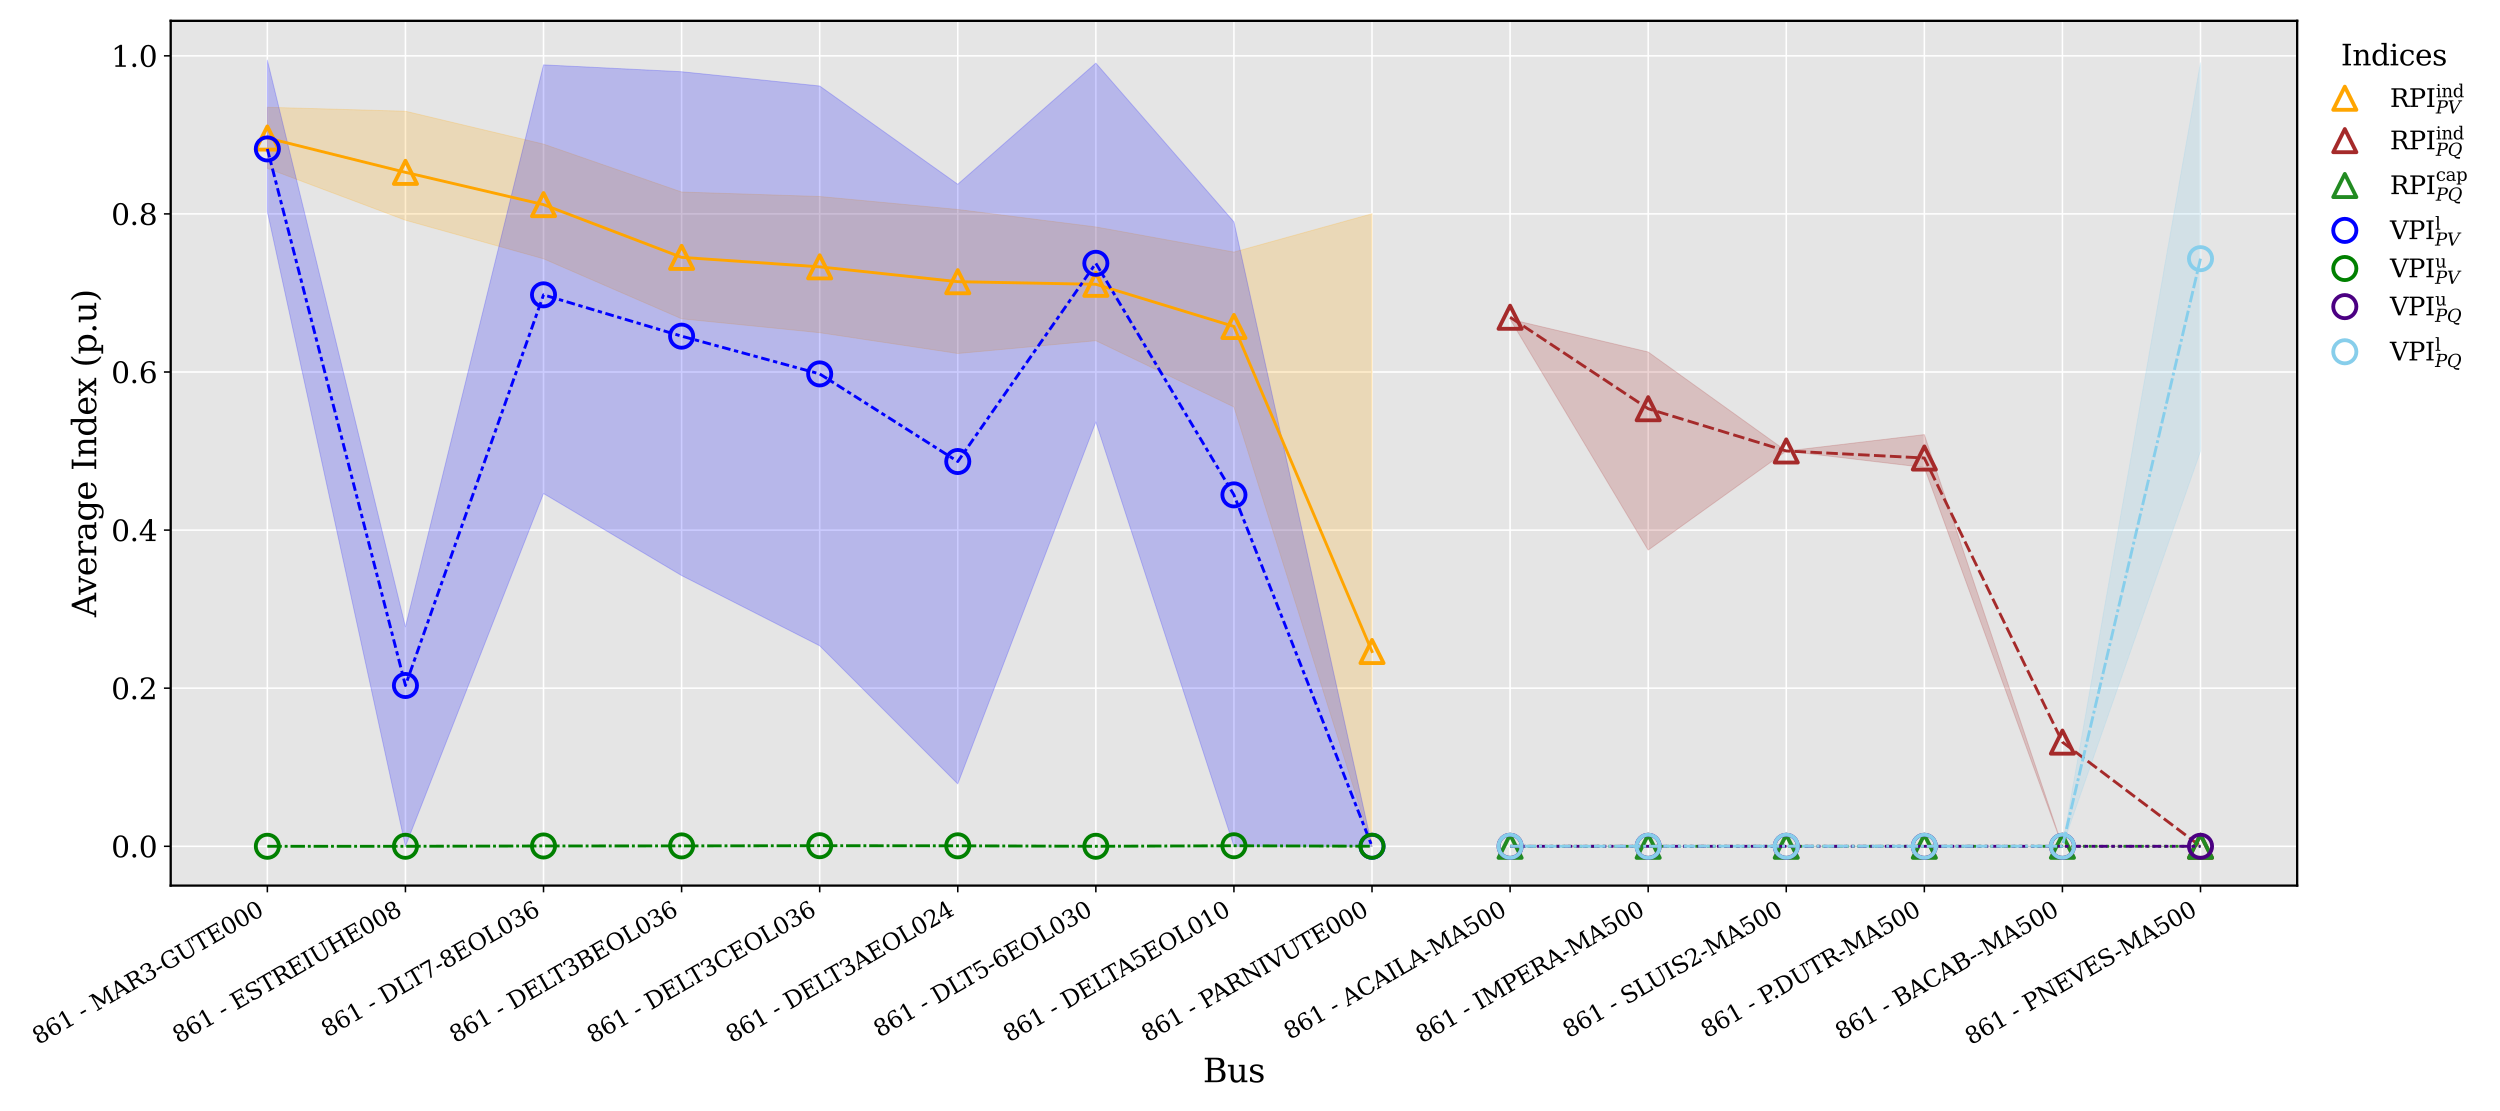<?xml version="1.0" encoding="utf-8" standalone="no"?>
<!DOCTYPE svg PUBLIC "-//W3C//DTD SVG 1.1//EN"
  "http://www.w3.org/Graphics/SVG/1.1/DTD/svg11.dtd">
<svg xmlns:xlink="http://www.w3.org/1999/xlink" width="1296pt" height="576pt" viewBox="0 0 1296 576" xmlns="http://www.w3.org/2000/svg" version="1.1">
 <defs>
  <style type="text/css">*{stroke-linejoin: round; stroke-linecap: butt}</style>
 </defs>
 <g id="figure_1">
  <g id="patch_1">
   <path d="M 0 576 
L 1296 576 
L 1296 0 
L 0 0 
z
" style="fill: #ffffff"/>
  </g>
  <g id="axes_1">
   <g id="patch_2">
    <path d="M 88.491 459.09 
L 1190.847 459.09 
L 1190.847 10.8 
L 88.491 10.8 
z
" style="fill: #e5e5e5"/>
   </g>
   <g id="matplotlib.axis_1">
    <g id="xtick_1">
     <g id="line2d_1">
      <path d="M 138.598 459.09 
L 138.598 10.8 
" clip-path="url(#p100ad10c2b)" style="fill: none; stroke: #ffffff; stroke-width: 0.8; stroke-linecap: square"/>
     </g>
     <g id="line2d_2">
      <defs>
       <path id="m9a38951c54" d="M 0 0 
L 0 3.5 
" style="stroke: #000000; stroke-width: 0.8"/>
      </defs>
      <g>
       <use xlink:href="#m9a38951c54" x="138.598" y="459.09" style="stroke: #000000; stroke-width: 0.8"/>
      </g>
     </g>
     <g id="text_1">
      <!-- 861 - MAR3-GUTE000 -->
      <g transform="translate(19.884 541.805) rotate(-30) scale(0.12 -0.12)">
       <defs>
        <path id="DejaVuSerif-38" d="M 2981 1275 
Q 2981 1775 2732 2051 
Q 2484 2328 2034 2328 
Q 1584 2328 1336 2051 
Q 1088 1775 1088 1275 
Q 1088 772 1336 495 
Q 1584 219 2034 219 
Q 2484 219 2732 495 
Q 2981 772 2981 1275 
z
M 2853 3541 
Q 2853 3966 2637 4203 
Q 2422 4441 2034 4441 
Q 1650 4441 1433 4203 
Q 1216 3966 1216 3541 
Q 1216 3113 1433 2875 
Q 1650 2638 2034 2638 
Q 2422 2638 2637 2875 
Q 2853 3113 2853 3541 
z
M 2516 2484 
Q 3047 2413 3344 2092 
Q 3641 1772 3641 1275 
Q 3641 619 3225 264 
Q 2809 -91 2034 -91 
Q 1263 -91 845 264 
Q 428 619 428 1275 
Q 428 1772 725 2092 
Q 1022 2413 1556 2484 
Q 1084 2569 832 2842 
Q 581 3116 581 3541 
Q 581 4103 968 4426 
Q 1356 4750 2034 4750 
Q 2713 4750 3100 4426 
Q 3488 4103 3488 3541 
Q 3488 3116 3236 2842 
Q 2984 2569 2516 2484 
z
" transform="scale(0.016)"/>
        <path id="DejaVuSerif-36" d="M 2094 219 
Q 2534 219 2771 542 
Q 3009 866 3009 1472 
Q 3009 2078 2771 2401 
Q 2534 2725 2094 2725 
Q 1647 2725 1412 2412 
Q 1178 2100 1178 1509 
Q 1178 888 1415 553 
Q 1653 219 2094 219 
z
M 1075 2569 
Q 1288 2803 1556 2918 
Q 1825 3034 2163 3034 
Q 2859 3034 3264 2615 
Q 3669 2197 3669 1472 
Q 3669 763 3233 336 
Q 2797 -91 2069 -91 
Q 1278 -91 853 498 
Q 428 1088 428 2181 
Q 428 3406 931 4078 
Q 1434 4750 2350 4750 
Q 2597 4750 2869 4703 
Q 3141 4656 3425 4563 
L 3425 3794 
L 3072 3794 
Q 3034 4109 2831 4275 
Q 2628 4441 2284 4441 
Q 1678 4441 1381 3981 
Q 1084 3522 1075 2569 
z
" transform="scale(0.016)"/>
        <path id="DejaVuSerif-31" d="M 909 0 
L 909 331 
L 1722 331 
L 1722 4213 
L 781 3603 
L 781 4013 
L 1919 4750 
L 2350 4750 
L 2350 331 
L 3163 331 
L 3163 0 
L 909 0 
z
" transform="scale(0.016)"/>
        <path id="DejaVuSerif-20" transform="scale(0.016)"/>
        <path id="DejaVuSerif-2d" d="M 281 1959 
L 1881 1959 
L 1881 1472 
L 281 1472 
L 281 1959 
z
" transform="scale(0.016)"/>
        <path id="DejaVuSerif-4d" d="M 353 0 
L 353 331 
L 947 331 
L 947 4331 
L 319 4331 
L 319 4666 
L 1678 4666 
L 3316 1344 
L 4953 4666 
L 6228 4666 
L 6228 4331 
L 5606 4331 
L 5606 331 
L 6203 331 
L 6203 0 
L 4378 0 
L 4378 331 
L 4972 331 
L 4972 3938 
L 3372 684 
L 2931 684 
L 1331 3938 
L 1331 331 
L 1925 331 
L 1925 0 
L 353 0 
z
" transform="scale(0.016)"/>
        <path id="DejaVuSerif-41" d="M 1281 1691 
L 2994 1691 
L 2138 3909 
L 1281 1691 
z
M -38 0 
L -38 331 
L 372 331 
L 2034 4666 
L 2559 4666 
L 4225 331 
L 4684 331 
L 4684 0 
L 2988 0 
L 2988 331 
L 3506 331 
L 3116 1356 
L 1153 1356 
L 763 331 
L 1275 331 
L 1275 0 
L -38 0 
z
" transform="scale(0.016)"/>
        <path id="DejaVuSerif-52" d="M 3066 2316 
Q 3284 2256 3442 2114 
Q 3600 1972 3725 1716 
L 4403 331 
L 4972 331 
L 4972 0 
L 3872 0 
L 3144 1484 
Q 2934 1916 2759 2042 
Q 2584 2169 2278 2169 
L 1581 2169 
L 1581 331 
L 2241 331 
L 2241 0 
L 353 0 
L 353 331 
L 947 331 
L 947 4331 
L 353 4331 
L 353 4666 
L 2719 4666 
Q 3400 4666 3770 4341 
Q 4141 4016 4141 3419 
Q 4141 2938 3870 2661 
Q 3600 2384 3066 2316 
z
M 1581 2503 
L 2503 2503 
Q 2975 2503 3200 2726 
Q 3425 2950 3425 3419 
Q 3425 3888 3200 4109 
Q 2975 4331 2503 4331 
L 1581 4331 
L 1581 2503 
z
" transform="scale(0.016)"/>
        <path id="DejaVuSerif-33" d="M 622 4469 
Q 988 4606 1323 4678 
Q 1659 4750 1953 4750 
Q 2638 4750 3022 4454 
Q 3406 4159 3406 3634 
Q 3406 3213 3140 2930 
Q 2875 2647 2388 2547 
Q 2963 2466 3280 2130 
Q 3597 1794 3597 1259 
Q 3597 606 3158 257 
Q 2719 -91 1894 -91 
Q 1528 -91 1179 -12 
Q 831 66 488 225 
L 488 1131 
L 838 1131 
Q 869 681 1141 450 
Q 1413 219 1906 219 
Q 2384 219 2661 495 
Q 2938 772 2938 1253 
Q 2938 1803 2653 2086 
Q 2369 2369 1819 2369 
L 1522 2369 
L 1522 2688 
L 1678 2688 
Q 2225 2688 2498 2914 
Q 2772 3141 2772 3597 
Q 2772 4006 2547 4223 
Q 2322 4441 1900 4441 
Q 1478 4441 1245 4241 
Q 1013 4041 972 3647 
L 622 3647 
L 622 4469 
z
" transform="scale(0.016)"/>
        <path id="DejaVuSerif-47" d="M 4097 3272 
Q 3988 3856 3641 4136 
Q 3294 4416 2675 4416 
Q 1869 4416 1472 3897 
Q 1075 3378 1075 2328 
Q 1075 1300 1484 772 
Q 1894 244 2688 244 
Q 3041 244 3362 331 
Q 3684 419 3975 594 
L 3975 1797 
L 3097 1797 
L 3097 2131 
L 4609 2131 
L 4609 391 
Q 4194 150 3714 29 
Q 3234 -91 2688 -91 
Q 1631 -91 995 570 
Q 359 1231 359 2328 
Q 359 3434 996 4092 
Q 1634 4750 2713 4750 
Q 3113 4750 3539 4658 
Q 3966 4566 4447 4378 
L 4447 3272 
L 4097 3272 
z
" transform="scale(0.016)"/>
        <path id="DejaVuSerif-55" d="M 897 4331 
L 300 4331 
L 300 4666 
L 2125 4666 
L 2125 4331 
L 1528 4331 
L 1528 1919 
Q 1528 1025 1820 672 
Q 2113 319 2828 319 
Q 3544 319 3836 672 
Q 4128 1025 4128 1919 
L 4128 4331 
L 3531 4331 
L 3531 4666 
L 5106 4666 
L 5106 4331 
L 4513 4331 
L 4513 1856 
Q 4513 791 4103 350 
Q 3694 -91 2713 -91 
Q 1731 -91 1314 353 
Q 897 797 897 1856 
L 897 4331 
z
" transform="scale(0.016)"/>
        <path id="DejaVuSerif-54" d="M 1222 0 
L 1222 331 
L 1819 331 
L 1819 4294 
L 447 4294 
L 447 3566 
L 63 3566 
L 63 4666 
L 4206 4666 
L 4206 3566 
L 3822 3566 
L 3822 4294 
L 2450 4294 
L 2450 331 
L 3047 331 
L 3047 0 
L 1222 0 
z
" transform="scale(0.016)"/>
        <path id="DejaVuSerif-45" d="M 353 0 
L 353 331 
L 947 331 
L 947 4331 
L 353 4331 
L 353 4666 
L 4109 4666 
L 4109 3628 
L 3725 3628 
L 3725 4281 
L 1581 4281 
L 1581 2719 
L 3109 2719 
L 3109 3303 
L 3494 3303 
L 3494 1753 
L 3109 1753 
L 3109 2338 
L 1581 2338 
L 1581 384 
L 3775 384 
L 3775 1038 
L 4159 1038 
L 4159 0 
L 353 0 
z
" transform="scale(0.016)"/>
        <path id="DejaVuSerif-30" d="M 2034 219 
Q 2513 219 2750 744 
Q 2988 1269 2988 2328 
Q 2988 3391 2750 3916 
Q 2513 4441 2034 4441 
Q 1556 4441 1318 3916 
Q 1081 3391 1081 2328 
Q 1081 1269 1318 744 
Q 1556 219 2034 219 
z
M 2034 -91 
Q 1275 -91 848 546 
Q 422 1184 422 2328 
Q 422 3475 848 4112 
Q 1275 4750 2034 4750 
Q 2797 4750 3222 4112 
Q 3647 3475 3647 2328 
Q 3647 1184 3222 546 
Q 2797 -91 2034 -91 
z
" transform="scale(0.016)"/>
       </defs>
       <use xlink:href="#DejaVuSerif-38"/>
       <use xlink:href="#DejaVuSerif-36" x="63.623"/>
       <use xlink:href="#DejaVuSerif-31" x="127.246"/>
       <use xlink:href="#DejaVuSerif-20" x="190.869"/>
       <use xlink:href="#DejaVuSerif-2d" x="222.656"/>
       <use xlink:href="#DejaVuSerif-20" x="256.445"/>
       <use xlink:href="#DejaVuSerif-4d" x="288.232"/>
       <use xlink:href="#DejaVuSerif-41" x="390.625"/>
       <use xlink:href="#DejaVuSerif-52" x="462.842"/>
       <use xlink:href="#DejaVuSerif-33" x="538.135"/>
       <use xlink:href="#DejaVuSerif-2d" x="601.758"/>
       <use xlink:href="#DejaVuSerif-47" x="635.547"/>
       <use xlink:href="#DejaVuSerif-55" x="715.43"/>
       <use xlink:href="#DejaVuSerif-54" x="799.707"/>
       <use xlink:href="#DejaVuSerif-45" x="866.406"/>
       <use xlink:href="#DejaVuSerif-30" x="939.404"/>
       <use xlink:href="#DejaVuSerif-30" x="1003.027"/>
       <use xlink:href="#DejaVuSerif-30" x="1066.65"/>
      </g>
     </g>
    </g>
    <g id="xtick_2">
     <g id="line2d_3">
      <path d="M 210.179 459.09 
L 210.179 10.8 
" clip-path="url(#p100ad10c2b)" style="fill: none; stroke: #ffffff; stroke-width: 0.8; stroke-linecap: square"/>
     </g>
     <g id="line2d_4">
      <g>
       <use xlink:href="#m9a38951c54" x="210.179" y="459.09" style="stroke: #000000; stroke-width: 0.8"/>
      </g>
     </g>
     <g id="text_2">
      <!-- 861 - ESTREIUHE008 -->
      <g transform="translate(92.58 541.162) rotate(-30) scale(0.12 -0.12)">
       <defs>
        <path id="DejaVuSerif-53" d="M 594 225 
L 594 1288 
L 953 1284 
Q 969 753 1261 498 
Q 1553 244 2150 244 
Q 2706 244 2998 464 
Q 3291 684 3291 1106 
Q 3291 1444 3114 1625 
Q 2938 1806 2369 1978 
L 1753 2163 
Q 1084 2366 811 2669 
Q 538 2972 538 3500 
Q 538 4094 959 4422 
Q 1381 4750 2144 4750 
Q 2469 4750 2856 4679 
Q 3244 4609 3681 4475 
L 3681 3481 
L 3328 3481 
Q 3275 3975 2998 4195 
Q 2722 4416 2156 4416 
Q 1663 4416 1405 4214 
Q 1147 4013 1147 3628 
Q 1147 3294 1340 3103 
Q 1534 2913 2163 2725 
L 2741 2553 
Q 3375 2363 3645 2067 
Q 3916 1772 3916 1275 
Q 3916 597 3481 253 
Q 3047 -91 2188 -91 
Q 1803 -91 1404 -12 
Q 1006 66 594 225 
z
" transform="scale(0.016)"/>
        <path id="DejaVuSerif-49" d="M 1581 331 
L 2175 331 
L 2175 0 
L 353 0 
L 353 331 
L 947 331 
L 947 4331 
L 353 4331 
L 353 4666 
L 2175 4666 
L 2175 4331 
L 1581 4331 
L 1581 331 
z
" transform="scale(0.016)"/>
        <path id="DejaVuSerif-48" d="M 353 0 
L 353 331 
L 947 331 
L 947 4331 
L 353 4331 
L 353 4666 
L 2175 4666 
L 2175 4331 
L 1581 4331 
L 1581 2719 
L 4000 2719 
L 4000 4331 
L 3406 4331 
L 3406 4666 
L 5228 4666 
L 5228 4331 
L 4634 4331 
L 4634 331 
L 5228 331 
L 5228 0 
L 3406 0 
L 3406 331 
L 4000 331 
L 4000 2338 
L 1581 2338 
L 1581 331 
L 2175 331 
L 2175 0 
L 353 0 
z
" transform="scale(0.016)"/>
       </defs>
       <use xlink:href="#DejaVuSerif-38"/>
       <use xlink:href="#DejaVuSerif-36" x="63.623"/>
       <use xlink:href="#DejaVuSerif-31" x="127.246"/>
       <use xlink:href="#DejaVuSerif-20" x="190.869"/>
       <use xlink:href="#DejaVuSerif-2d" x="222.656"/>
       <use xlink:href="#DejaVuSerif-20" x="256.445"/>
       <use xlink:href="#DejaVuSerif-45" x="288.232"/>
       <use xlink:href="#DejaVuSerif-53" x="361.23"/>
       <use xlink:href="#DejaVuSerif-54" x="429.736"/>
       <use xlink:href="#DejaVuSerif-52" x="496.436"/>
       <use xlink:href="#DejaVuSerif-45" x="571.729"/>
       <use xlink:href="#DejaVuSerif-49" x="644.727"/>
       <use xlink:href="#DejaVuSerif-55" x="684.229"/>
       <use xlink:href="#DejaVuSerif-48" x="768.506"/>
       <use xlink:href="#DejaVuSerif-45" x="855.713"/>
       <use xlink:href="#DejaVuSerif-30" x="928.711"/>
       <use xlink:href="#DejaVuSerif-30" x="992.334"/>
       <use xlink:href="#DejaVuSerif-38" x="1055.957"/>
      </g>
     </g>
    </g>
    <g id="xtick_3">
     <g id="line2d_5">
      <path d="M 281.761 459.09 
L 281.761 10.8 
" clip-path="url(#p100ad10c2b)" style="fill: none; stroke: #ffffff; stroke-width: 0.8; stroke-linecap: square"/>
     </g>
     <g id="line2d_6">
      <g>
       <use xlink:href="#m9a38951c54" x="281.761" y="459.09" style="stroke: #000000; stroke-width: 0.8"/>
      </g>
     </g>
     <g id="text_3">
      <!-- 861 - DLT7-8EOL036 -->
      <g transform="translate(169.658 537.989) rotate(-30) scale(0.12 -0.12)">
       <defs>
        <path id="DejaVuSerif-44" d="M 1581 331 
L 2163 331 
Q 3072 331 3558 850 
Q 4044 1369 4044 2338 
Q 4044 3306 3559 3818 
Q 3075 4331 2163 4331 
L 1581 4331 
L 1581 331 
z
M 353 0 
L 353 331 
L 947 331 
L 947 4331 
L 353 4331 
L 353 4666 
L 2209 4666 
Q 3416 4666 4089 4050 
Q 4763 3434 4763 2338 
Q 4763 1238 4088 619 
Q 3413 0 2209 0 
L 353 0 
z
" transform="scale(0.016)"/>
        <path id="DejaVuSerif-4c" d="M 353 0 
L 353 331 
L 947 331 
L 947 4331 
L 353 4331 
L 353 4666 
L 2175 4666 
L 2175 4331 
L 1581 4331 
L 1581 384 
L 3713 384 
L 3713 1166 
L 4097 1166 
L 4097 0 
L 353 0 
z
" transform="scale(0.016)"/>
        <path id="DejaVuSerif-37" d="M 3609 4347 
L 1784 0 
L 1319 0 
L 3059 4153 
L 903 4153 
L 903 3578 
L 538 3578 
L 538 4666 
L 3609 4666 
L 3609 4347 
z
" transform="scale(0.016)"/>
        <path id="DejaVuSerif-4f" d="M 2625 244 
Q 3391 244 3781 770 
Q 4172 1297 4172 2328 
Q 4172 3363 3781 3889 
Q 3391 4416 2625 4416 
Q 1856 4416 1465 3889 
Q 1075 3363 1075 2328 
Q 1075 1297 1465 770 
Q 1856 244 2625 244 
z
M 2625 -91 
Q 2150 -91 1751 65 
Q 1353 222 1050 525 
Q 700 875 529 1319 
Q 359 1763 359 2328 
Q 359 2894 529 3339 
Q 700 3784 1050 4134 
Q 1356 4441 1750 4595 
Q 2144 4750 2625 4750 
Q 3641 4750 4266 4084 
Q 4891 3419 4891 2328 
Q 4891 1769 4719 1320 
Q 4547 872 4197 525 
Q 3891 219 3497 64 
Q 3103 -91 2625 -91 
z
" transform="scale(0.016)"/>
       </defs>
       <use xlink:href="#DejaVuSerif-38"/>
       <use xlink:href="#DejaVuSerif-36" x="63.623"/>
       <use xlink:href="#DejaVuSerif-31" x="127.246"/>
       <use xlink:href="#DejaVuSerif-20" x="190.869"/>
       <use xlink:href="#DejaVuSerif-2d" x="222.656"/>
       <use xlink:href="#DejaVuSerif-20" x="256.445"/>
       <use xlink:href="#DejaVuSerif-44" x="288.232"/>
       <use xlink:href="#DejaVuSerif-4c" x="368.408"/>
       <use xlink:href="#DejaVuSerif-54" x="426.689"/>
       <use xlink:href="#DejaVuSerif-37" x="493.389"/>
       <use xlink:href="#DejaVuSerif-2d" x="557.012"/>
       <use xlink:href="#DejaVuSerif-38" x="590.801"/>
       <use xlink:href="#DejaVuSerif-45" x="654.424"/>
       <use xlink:href="#DejaVuSerif-4f" x="727.422"/>
       <use xlink:href="#DejaVuSerif-4c" x="809.404"/>
       <use xlink:href="#DejaVuSerif-30" x="875.811"/>
       <use xlink:href="#DejaVuSerif-33" x="939.434"/>
       <use xlink:href="#DejaVuSerif-36" x="1003.057"/>
      </g>
     </g>
    </g>
    <g id="xtick_4">
     <g id="line2d_7">
      <path d="M 353.342 459.09 
L 353.342 10.8 
" clip-path="url(#p100ad10c2b)" style="fill: none; stroke: #ffffff; stroke-width: 0.8; stroke-linecap: square"/>
     </g>
     <g id="line2d_8">
      <g>
       <use xlink:href="#m9a38951c54" x="353.342" y="459.09" style="stroke: #000000; stroke-width: 0.8"/>
      </g>
     </g>
     <g id="text_4">
      <!-- 861 - DELT3BEOL036 -->
      <g transform="translate(236.141 540.932) rotate(-30) scale(0.12 -0.12)">
       <defs>
        <path id="DejaVuSerif-42" d="M 1581 331 
L 2516 331 
Q 3078 331 3337 575 
Q 3597 819 3597 1350 
Q 3597 1878 3339 2120 
Q 3081 2363 2516 2363 
L 1581 2363 
L 1581 331 
z
M 1581 2694 
L 2375 2694 
Q 2888 2694 3123 2891 
Q 3359 3088 3359 3513 
Q 3359 3941 3123 4136 
Q 2888 4331 2375 4331 
L 1581 4331 
L 1581 2694 
z
M 353 0 
L 353 331 
L 947 331 
L 947 4331 
L 353 4331 
L 353 4666 
L 2656 4666 
Q 3363 4666 3720 4377 
Q 4078 4088 4078 3513 
Q 4078 3097 3829 2850 
Q 3581 2603 3103 2547 
Q 3697 2472 4005 2167 
Q 4313 1863 4313 1350 
Q 4313 656 3875 328 
Q 3438 0 2509 0 
L 353 0 
z
" transform="scale(0.016)"/>
       </defs>
       <use xlink:href="#DejaVuSerif-38"/>
       <use xlink:href="#DejaVuSerif-36" x="63.623"/>
       <use xlink:href="#DejaVuSerif-31" x="127.246"/>
       <use xlink:href="#DejaVuSerif-20" x="190.869"/>
       <use xlink:href="#DejaVuSerif-2d" x="222.656"/>
       <use xlink:href="#DejaVuSerif-20" x="256.445"/>
       <use xlink:href="#DejaVuSerif-44" x="288.232"/>
       <use xlink:href="#DejaVuSerif-45" x="368.408"/>
       <use xlink:href="#DejaVuSerif-4c" x="441.406"/>
       <use xlink:href="#DejaVuSerif-54" x="499.688"/>
       <use xlink:href="#DejaVuSerif-33" x="566.387"/>
       <use xlink:href="#DejaVuSerif-42" x="630.01"/>
       <use xlink:href="#DejaVuSerif-45" x="703.496"/>
       <use xlink:href="#DejaVuSerif-4f" x="776.494"/>
       <use xlink:href="#DejaVuSerif-4c" x="858.477"/>
       <use xlink:href="#DejaVuSerif-30" x="924.883"/>
       <use xlink:href="#DejaVuSerif-33" x="988.506"/>
       <use xlink:href="#DejaVuSerif-36" x="1052.129"/>
      </g>
     </g>
    </g>
    <g id="xtick_5">
     <g id="line2d_9">
      <path d="M 424.924 459.09 
L 424.924 10.8 
" clip-path="url(#p100ad10c2b)" style="fill: none; stroke: #ffffff; stroke-width: 0.8; stroke-linecap: square"/>
     </g>
     <g id="line2d_10">
      <g>
       <use xlink:href="#m9a38951c54" x="424.924" y="459.09" style="stroke: #000000; stroke-width: 0.8"/>
      </g>
     </g>
     <g id="text_5">
      <!-- 861 - DELT3CEOL036 -->
      <g transform="translate(307.407 541.114) rotate(-30) scale(0.12 -0.12)">
       <defs>
        <path id="DejaVuSerif-43" d="M 4513 1234 
Q 4306 581 3820 245 
Q 3334 -91 2591 -91 
Q 2134 -91 1743 65 
Q 1353 222 1050 525 
Q 700 875 529 1320 
Q 359 1766 359 2328 
Q 359 3416 987 4083 
Q 1616 4750 2644 4750 
Q 3025 4750 3456 4650 
Q 3888 4550 4384 4347 
L 4384 3272 
L 4031 3272 
Q 3916 3859 3567 4137 
Q 3219 4416 2591 4416 
Q 1844 4416 1459 3886 
Q 1075 3356 1075 2328 
Q 1075 1303 1459 773 
Q 1844 244 2591 244 
Q 3113 244 3450 492 
Q 3788 741 3938 1234 
L 4513 1234 
z
" transform="scale(0.016)"/>
       </defs>
       <use xlink:href="#DejaVuSerif-38"/>
       <use xlink:href="#DejaVuSerif-36" x="63.623"/>
       <use xlink:href="#DejaVuSerif-31" x="127.246"/>
       <use xlink:href="#DejaVuSerif-20" x="190.869"/>
       <use xlink:href="#DejaVuSerif-2d" x="222.656"/>
       <use xlink:href="#DejaVuSerif-20" x="256.445"/>
       <use xlink:href="#DejaVuSerif-44" x="288.232"/>
       <use xlink:href="#DejaVuSerif-45" x="368.408"/>
       <use xlink:href="#DejaVuSerif-4c" x="441.406"/>
       <use xlink:href="#DejaVuSerif-54" x="499.688"/>
       <use xlink:href="#DejaVuSerif-33" x="566.387"/>
       <use xlink:href="#DejaVuSerif-43" x="630.01"/>
       <use xlink:href="#DejaVuSerif-45" x="706.523"/>
       <use xlink:href="#DejaVuSerif-4f" x="779.521"/>
       <use xlink:href="#DejaVuSerif-4c" x="861.504"/>
       <use xlink:href="#DejaVuSerif-30" x="927.91"/>
       <use xlink:href="#DejaVuSerif-33" x="991.533"/>
       <use xlink:href="#DejaVuSerif-36" x="1055.156"/>
      </g>
     </g>
    </g>
    <g id="xtick_6">
     <g id="line2d_11">
      <path d="M 496.506 459.09 
L 496.506 10.8 
" clip-path="url(#p100ad10c2b)" style="fill: none; stroke: #ffffff; stroke-width: 0.8; stroke-linecap: square"/>
     </g>
     <g id="line2d_12">
      <g>
       <use xlink:href="#m9a38951c54" x="496.506" y="459.09" style="stroke: #000000; stroke-width: 0.8"/>
      </g>
     </g>
     <g id="text_6">
      <!-- 861 - DELT3AEOL024 -->
      <g transform="translate(379.436 540.856) rotate(-30) scale(0.12 -0.12)">
       <defs>
        <path id="DejaVuSerif-32" d="M 819 3553 
L 469 3553 
L 469 4384 
Q 803 4563 1142 4656 
Q 1481 4750 1806 4750 
Q 2534 4750 2956 4397 
Q 3378 4044 3378 3438 
Q 3378 2753 2422 1800 
Q 2347 1728 2309 1691 
L 1131 513 
L 3078 513 
L 3078 1088 
L 3444 1088 
L 3444 0 
L 434 0 
L 434 341 
L 1850 1753 
Q 2319 2222 2519 2614 
Q 2719 3006 2719 3438 
Q 2719 3909 2473 4175 
Q 2228 4441 1797 4441 
Q 1350 4441 1106 4219 
Q 863 3997 819 3553 
z
" transform="scale(0.016)"/>
        <path id="DejaVuSerif-34" d="M 2234 1581 
L 2234 4063 
L 641 1581 
L 2234 1581 
z
M 3609 0 
L 1484 0 
L 1484 331 
L 2234 331 
L 2234 1247 
L 197 1247 
L 197 1588 
L 2241 4750 
L 2859 4750 
L 2859 1581 
L 3750 1581 
L 3750 1247 
L 2859 1247 
L 2859 331 
L 3609 331 
L 3609 0 
z
" transform="scale(0.016)"/>
       </defs>
       <use xlink:href="#DejaVuSerif-38"/>
       <use xlink:href="#DejaVuSerif-36" x="63.623"/>
       <use xlink:href="#DejaVuSerif-31" x="127.246"/>
       <use xlink:href="#DejaVuSerif-20" x="190.869"/>
       <use xlink:href="#DejaVuSerif-2d" x="222.656"/>
       <use xlink:href="#DejaVuSerif-20" x="256.445"/>
       <use xlink:href="#DejaVuSerif-44" x="288.232"/>
       <use xlink:href="#DejaVuSerif-45" x="368.408"/>
       <use xlink:href="#DejaVuSerif-4c" x="441.406"/>
       <use xlink:href="#DejaVuSerif-54" x="499.688"/>
       <use xlink:href="#DejaVuSerif-33" x="566.387"/>
       <use xlink:href="#DejaVuSerif-41" x="630.01"/>
       <use xlink:href="#DejaVuSerif-45" x="702.227"/>
       <use xlink:href="#DejaVuSerif-4f" x="775.225"/>
       <use xlink:href="#DejaVuSerif-4c" x="857.207"/>
       <use xlink:href="#DejaVuSerif-30" x="923.613"/>
       <use xlink:href="#DejaVuSerif-32" x="987.236"/>
       <use xlink:href="#DejaVuSerif-34" x="1050.859"/>
      </g>
     </g>
    </g>
    <g id="xtick_7">
     <g id="line2d_13">
      <path d="M 568.087 459.09 
L 568.087 10.8 
" clip-path="url(#p100ad10c2b)" style="fill: none; stroke: #ffffff; stroke-width: 0.8; stroke-linecap: square"/>
     </g>
     <g id="line2d_14">
      <g>
       <use xlink:href="#m9a38951c54" x="568.087" y="459.09" style="stroke: #000000; stroke-width: 0.8"/>
      </g>
     </g>
     <g id="text_7">
      <!-- 861 - DLT5-6EOL030 -->
      <g transform="translate(455.984 537.989) rotate(-30) scale(0.12 -0.12)">
       <defs>
        <path id="DejaVuSerif-35" d="M 3219 4666 
L 3219 4153 
L 1081 4153 
L 1081 2816 
Q 1244 2928 1461 2984 
Q 1678 3041 1947 3041 
Q 2703 3041 3140 2622 
Q 3578 2203 3578 1478 
Q 3578 738 3136 323 
Q 2694 -91 1894 -91 
Q 1572 -91 1234 -12 
Q 897 66 544 225 
L 544 1131 
L 897 1131 
Q 925 688 1179 453 
Q 1434 219 1894 219 
Q 2388 219 2653 544 
Q 2919 869 2919 1478 
Q 2919 2084 2655 2407 
Q 2391 2731 1894 2731 
Q 1613 2731 1398 2631 
Q 1184 2531 1019 2322 
L 750 2322 
L 750 4666 
L 3219 4666 
z
" transform="scale(0.016)"/>
       </defs>
       <use xlink:href="#DejaVuSerif-38"/>
       <use xlink:href="#DejaVuSerif-36" x="63.623"/>
       <use xlink:href="#DejaVuSerif-31" x="127.246"/>
       <use xlink:href="#DejaVuSerif-20" x="190.869"/>
       <use xlink:href="#DejaVuSerif-2d" x="222.656"/>
       <use xlink:href="#DejaVuSerif-20" x="256.445"/>
       <use xlink:href="#DejaVuSerif-44" x="288.232"/>
       <use xlink:href="#DejaVuSerif-4c" x="368.408"/>
       <use xlink:href="#DejaVuSerif-54" x="426.689"/>
       <use xlink:href="#DejaVuSerif-35" x="493.389"/>
       <use xlink:href="#DejaVuSerif-2d" x="557.012"/>
       <use xlink:href="#DejaVuSerif-36" x="590.801"/>
       <use xlink:href="#DejaVuSerif-45" x="654.424"/>
       <use xlink:href="#DejaVuSerif-4f" x="727.422"/>
       <use xlink:href="#DejaVuSerif-4c" x="809.404"/>
       <use xlink:href="#DejaVuSerif-30" x="875.811"/>
       <use xlink:href="#DejaVuSerif-33" x="939.434"/>
       <use xlink:href="#DejaVuSerif-30" x="1003.057"/>
      </g>
     </g>
    </g>
    <g id="xtick_8">
     <g id="line2d_15">
      <path d="M 639.669 459.09 
L 639.669 10.8 
" clip-path="url(#p100ad10c2b)" style="fill: none; stroke: #ffffff; stroke-width: 0.8; stroke-linecap: square"/>
     </g>
     <g id="line2d_16">
      <g>
       <use xlink:href="#m9a38951c54" x="639.669" y="459.09" style="stroke: #000000; stroke-width: 0.8"/>
      </g>
     </g>
     <g id="text_8">
      <!-- 861 - DELTA5EOL010 -->
      <g transform="translate(523.17 540.526) rotate(-30) scale(0.12 -0.12)">
       <use xlink:href="#DejaVuSerif-38"/>
       <use xlink:href="#DejaVuSerif-36" x="63.623"/>
       <use xlink:href="#DejaVuSerif-31" x="127.246"/>
       <use xlink:href="#DejaVuSerif-20" x="190.869"/>
       <use xlink:href="#DejaVuSerif-2d" x="222.656"/>
       <use xlink:href="#DejaVuSerif-20" x="256.445"/>
       <use xlink:href="#DejaVuSerif-44" x="288.232"/>
       <use xlink:href="#DejaVuSerif-45" x="368.408"/>
       <use xlink:href="#DejaVuSerif-4c" x="441.406"/>
       <use xlink:href="#DejaVuSerif-54" x="499.688"/>
       <use xlink:href="#DejaVuSerif-41" x="560.887"/>
       <use xlink:href="#DejaVuSerif-35" x="633.104"/>
       <use xlink:href="#DejaVuSerif-45" x="696.727"/>
       <use xlink:href="#DejaVuSerif-4f" x="769.725"/>
       <use xlink:href="#DejaVuSerif-4c" x="851.707"/>
       <use xlink:href="#DejaVuSerif-30" x="918.113"/>
       <use xlink:href="#DejaVuSerif-31" x="981.736"/>
       <use xlink:href="#DejaVuSerif-30" x="1045.359"/>
      </g>
     </g>
    </g>
    <g id="xtick_9">
     <g id="line2d_17">
      <path d="M 711.25 459.09 
L 711.25 10.8 
" clip-path="url(#p100ad10c2b)" style="fill: none; stroke: #ffffff; stroke-width: 0.8; stroke-linecap: square"/>
     </g>
     <g id="line2d_18">
      <g>
       <use xlink:href="#m9a38951c54" x="711.25" y="459.09" style="stroke: #000000; stroke-width: 0.8"/>
      </g>
     </g>
     <g id="text_9">
      <!-- 861 - PARNIVUTE000 -->
      <g transform="translate(594.857 540.465) rotate(-30) scale(0.12 -0.12)">
       <defs>
        <path id="DejaVuSerif-50" d="M 1581 2375 
L 2406 2375 
Q 2872 2375 3115 2626 
Q 3359 2878 3359 3353 
Q 3359 3831 3115 4081 
Q 2872 4331 2406 4331 
L 1581 4331 
L 1581 2375 
z
M 353 0 
L 353 331 
L 947 331 
L 947 4331 
L 353 4331 
L 353 4666 
L 2559 4666 
Q 3259 4666 3668 4311 
Q 4078 3956 4078 3353 
Q 4078 2753 3668 2397 
Q 3259 2041 2559 2041 
L 1581 2041 
L 1581 331 
L 2303 331 
L 2303 0 
L 353 0 
z
" transform="scale(0.016)"/>
        <path id="DejaVuSerif-4e" d="M 313 0 
L 313 331 
L 941 331 
L 941 4331 
L 313 4331 
L 313 4666 
L 1509 4666 
L 4306 984 
L 4306 4331 
L 3681 4331 
L 3681 4666 
L 5319 4666 
L 5319 4331 
L 4691 4331 
L 4691 -91 
L 4313 -91 
L 1325 3841 
L 1325 331 
L 1953 331 
L 1953 0 
L 313 0 
z
" transform="scale(0.016)"/>
        <path id="DejaVuSerif-56" d="M 1119 4331 
L 2497 750 
L 3872 4331 
L 3347 4331 
L 3347 4666 
L 4716 4666 
L 4716 4331 
L 4263 4331 
L 2597 0 
L 2059 0 
L 403 4331 
L -63 4331 
L -63 4666 
L 1638 4666 
L 1638 4331 
L 1119 4331 
z
" transform="scale(0.016)"/>
       </defs>
       <use xlink:href="#DejaVuSerif-38"/>
       <use xlink:href="#DejaVuSerif-36" x="63.623"/>
       <use xlink:href="#DejaVuSerif-31" x="127.246"/>
       <use xlink:href="#DejaVuSerif-20" x="190.869"/>
       <use xlink:href="#DejaVuSerif-2d" x="222.656"/>
       <use xlink:href="#DejaVuSerif-20" x="256.445"/>
       <use xlink:href="#DejaVuSerif-50" x="288.232"/>
       <use xlink:href="#DejaVuSerif-41" x="346.393"/>
       <use xlink:href="#DejaVuSerif-52" x="418.609"/>
       <use xlink:href="#DejaVuSerif-4e" x="493.902"/>
       <use xlink:href="#DejaVuSerif-49" x="581.402"/>
       <use xlink:href="#DejaVuSerif-56" x="620.904"/>
       <use xlink:href="#DejaVuSerif-55" x="693.121"/>
       <use xlink:href="#DejaVuSerif-54" x="777.398"/>
       <use xlink:href="#DejaVuSerif-45" x="844.098"/>
       <use xlink:href="#DejaVuSerif-30" x="917.096"/>
       <use xlink:href="#DejaVuSerif-30" x="980.719"/>
       <use xlink:href="#DejaVuSerif-30" x="1044.342"/>
      </g>
     </g>
    </g>
    <g id="xtick_10">
     <g id="line2d_19">
      <path d="M 782.832 459.09 
L 782.832 10.8 
" clip-path="url(#p100ad10c2b)" style="fill: none; stroke: #ffffff; stroke-width: 0.8; stroke-linecap: square"/>
     </g>
     <g id="line2d_20">
      <g>
       <use xlink:href="#m9a38951c54" x="782.832" y="459.09" style="stroke: #000000; stroke-width: 0.8"/>
      </g>
     </g>
     <g id="text_10">
      <!-- 861 - ACAILA-MA500 -->
      <g transform="translate(668.662 539.182) rotate(-30) scale(0.12 -0.12)">
       <use xlink:href="#DejaVuSerif-38"/>
       <use xlink:href="#DejaVuSerif-36" x="63.623"/>
       <use xlink:href="#DejaVuSerif-31" x="127.246"/>
       <use xlink:href="#DejaVuSerif-20" x="190.869"/>
       <use xlink:href="#DejaVuSerif-2d" x="222.656"/>
       <use xlink:href="#DejaVuSerif-20" x="256.445"/>
       <use xlink:href="#DejaVuSerif-41" x="288.232"/>
       <use xlink:href="#DejaVuSerif-43" x="360.449"/>
       <use xlink:href="#DejaVuSerif-41" x="436.963"/>
       <use xlink:href="#DejaVuSerif-49" x="509.18"/>
       <use xlink:href="#DejaVuSerif-4c" x="548.682"/>
       <use xlink:href="#DejaVuSerif-41" x="615.088"/>
       <use xlink:href="#DejaVuSerif-2d" x="687.305"/>
       <use xlink:href="#DejaVuSerif-4d" x="721.094"/>
       <use xlink:href="#DejaVuSerif-41" x="823.486"/>
       <use xlink:href="#DejaVuSerif-35" x="895.703"/>
       <use xlink:href="#DejaVuSerif-30" x="959.326"/>
       <use xlink:href="#DejaVuSerif-30" x="1022.949"/>
      </g>
     </g>
    </g>
    <g id="xtick_11">
     <g id="line2d_21">
      <path d="M 854.414 459.09 
L 854.414 10.8 
" clip-path="url(#p100ad10c2b)" style="fill: none; stroke: #ffffff; stroke-width: 0.8; stroke-linecap: square"/>
     </g>
     <g id="line2d_22">
      <g>
       <use xlink:href="#m9a38951c54" x="854.414" y="459.09" style="stroke: #000000; stroke-width: 0.8"/>
      </g>
     </g>
     <g id="text_11">
      <!-- 861 - IMPERA-MA500 -->
      <g transform="translate(737.063 541.019) rotate(-30) scale(0.12 -0.12)">
       <use xlink:href="#DejaVuSerif-38"/>
       <use xlink:href="#DejaVuSerif-36" x="63.623"/>
       <use xlink:href="#DejaVuSerif-31" x="127.246"/>
       <use xlink:href="#DejaVuSerif-20" x="190.869"/>
       <use xlink:href="#DejaVuSerif-2d" x="222.656"/>
       <use xlink:href="#DejaVuSerif-20" x="256.445"/>
       <use xlink:href="#DejaVuSerif-49" x="288.232"/>
       <use xlink:href="#DejaVuSerif-4d" x="327.734"/>
       <use xlink:href="#DejaVuSerif-50" x="430.127"/>
       <use xlink:href="#DejaVuSerif-45" x="497.412"/>
       <use xlink:href="#DejaVuSerif-52" x="570.41"/>
       <use xlink:href="#DejaVuSerif-41" x="645.703"/>
       <use xlink:href="#DejaVuSerif-2d" x="717.92"/>
       <use xlink:href="#DejaVuSerif-4d" x="751.709"/>
       <use xlink:href="#DejaVuSerif-41" x="854.102"/>
       <use xlink:href="#DejaVuSerif-35" x="926.318"/>
       <use xlink:href="#DejaVuSerif-30" x="989.941"/>
       <use xlink:href="#DejaVuSerif-30" x="1053.564"/>
      </g>
     </g>
    </g>
    <g id="xtick_12">
     <g id="line2d_23">
      <path d="M 925.995 459.09 
L 925.995 10.8 
" clip-path="url(#p100ad10c2b)" style="fill: none; stroke: #ffffff; stroke-width: 0.8; stroke-linecap: square"/>
     </g>
     <g id="line2d_24">
      <g>
       <use xlink:href="#m9a38951c54" x="925.995" y="459.09" style="stroke: #000000; stroke-width: 0.8"/>
      </g>
     </g>
     <g id="text_12">
      <!-- 861 - SLUIS2-MA500 -->
      <g transform="translate(813.256 538.356) rotate(-30) scale(0.12 -0.12)">
       <use xlink:href="#DejaVuSerif-38"/>
       <use xlink:href="#DejaVuSerif-36" x="63.623"/>
       <use xlink:href="#DejaVuSerif-31" x="127.246"/>
       <use xlink:href="#DejaVuSerif-20" x="190.869"/>
       <use xlink:href="#DejaVuSerif-2d" x="222.656"/>
       <use xlink:href="#DejaVuSerif-20" x="256.445"/>
       <use xlink:href="#DejaVuSerif-53" x="288.232"/>
       <use xlink:href="#DejaVuSerif-4c" x="356.738"/>
       <use xlink:href="#DejaVuSerif-55" x="417.645"/>
       <use xlink:href="#DejaVuSerif-49" x="501.922"/>
       <use xlink:href="#DejaVuSerif-53" x="541.424"/>
       <use xlink:href="#DejaVuSerif-32" x="609.93"/>
       <use xlink:href="#DejaVuSerif-2d" x="673.553"/>
       <use xlink:href="#DejaVuSerif-4d" x="707.342"/>
       <use xlink:href="#DejaVuSerif-41" x="809.734"/>
       <use xlink:href="#DejaVuSerif-35" x="881.951"/>
       <use xlink:href="#DejaVuSerif-30" x="945.574"/>
       <use xlink:href="#DejaVuSerif-30" x="1009.197"/>
      </g>
     </g>
    </g>
    <g id="xtick_13">
     <g id="line2d_25">
      <path d="M 997.577 459.09 
L 997.577 10.8 
" clip-path="url(#p100ad10c2b)" style="fill: none; stroke: #ffffff; stroke-width: 0.8; stroke-linecap: square"/>
     </g>
     <g id="line2d_26">
      <g>
       <use xlink:href="#m9a38951c54" x="997.577" y="459.09" style="stroke: #000000; stroke-width: 0.8"/>
      </g>
     </g>
     <g id="text_13">
      <!-- 861 - P.DUTR-MA500 -->
      <g transform="translate(884.842 538.353) rotate(-30) scale(0.12 -0.12)">
       <defs>
        <path id="DejaVuSerif-2e" d="M 603 325 
Q 603 500 722 622 
Q 841 744 1019 744 
Q 1191 744 1312 622 
Q 1434 500 1434 325 
Q 1434 153 1312 31 
Q 1191 -91 1019 -91 
Q 841 -91 722 29 
Q 603 150 603 325 
z
" transform="scale(0.016)"/>
       </defs>
       <use xlink:href="#DejaVuSerif-38"/>
       <use xlink:href="#DejaVuSerif-36" x="63.623"/>
       <use xlink:href="#DejaVuSerif-31" x="127.246"/>
       <use xlink:href="#DejaVuSerif-20" x="190.869"/>
       <use xlink:href="#DejaVuSerif-2d" x="222.656"/>
       <use xlink:href="#DejaVuSerif-20" x="256.445"/>
       <use xlink:href="#DejaVuSerif-50" x="288.232"/>
       <use xlink:href="#DejaVuSerif-2e" x="335.268"/>
       <use xlink:href="#DejaVuSerif-44" x="367.055"/>
       <use xlink:href="#DejaVuSerif-55" x="447.23"/>
       <use xlink:href="#DejaVuSerif-54" x="531.508"/>
       <use xlink:href="#DejaVuSerif-52" x="598.207"/>
       <use xlink:href="#DejaVuSerif-2d" x="673.5"/>
       <use xlink:href="#DejaVuSerif-4d" x="707.289"/>
       <use xlink:href="#DejaVuSerif-41" x="809.682"/>
       <use xlink:href="#DejaVuSerif-35" x="881.898"/>
       <use xlink:href="#DejaVuSerif-30" x="945.521"/>
       <use xlink:href="#DejaVuSerif-30" x="1009.145"/>
      </g>
     </g>
    </g>
    <g id="xtick_14">
     <g id="line2d_27">
      <path d="M 1069.158 459.09 
L 1069.158 10.8 
" clip-path="url(#p100ad10c2b)" style="fill: none; stroke: #ffffff; stroke-width: 0.8; stroke-linecap: square"/>
     </g>
     <g id="line2d_28">
      <g>
       <use xlink:href="#m9a38951c54" x="1069.158" y="459.09" style="stroke: #000000; stroke-width: 0.8"/>
      </g>
     </g>
     <g id="text_14">
      <!-- 861 - BACAB- -MA500 -->
      <g transform="translate(954.519 539.453) rotate(-30) scale(0.12 -0.12)">
       <use xlink:href="#DejaVuSerif-38"/>
       <use xlink:href="#DejaVuSerif-36" x="63.623"/>
       <use xlink:href="#DejaVuSerif-31" x="127.246"/>
       <use xlink:href="#DejaVuSerif-20" x="190.869"/>
       <use xlink:href="#DejaVuSerif-2d" x="222.656"/>
       <use xlink:href="#DejaVuSerif-20" x="256.445"/>
       <use xlink:href="#DejaVuSerif-42" x="288.232"/>
       <use xlink:href="#DejaVuSerif-41" x="361.719"/>
       <use xlink:href="#DejaVuSerif-43" x="433.936"/>
       <use xlink:href="#DejaVuSerif-41" x="510.449"/>
       <use xlink:href="#DejaVuSerif-42" x="582.666"/>
       <use xlink:href="#DejaVuSerif-2d" x="658.027"/>
       <use xlink:href="#DejaVuSerif-2d" x="691.816"/>
       <use xlink:href="#DejaVuSerif-4d" x="725.605"/>
       <use xlink:href="#DejaVuSerif-41" x="827.998"/>
       <use xlink:href="#DejaVuSerif-35" x="900.215"/>
       <use xlink:href="#DejaVuSerif-30" x="963.838"/>
       <use xlink:href="#DejaVuSerif-30" x="1027.461"/>
      </g>
     </g>
    </g>
    <g id="xtick_15">
     <g id="line2d_29">
      <path d="M 1140.74 459.09 
L 1140.74 10.8 
" clip-path="url(#p100ad10c2b)" style="fill: none; stroke: #ffffff; stroke-width: 0.8; stroke-linecap: square"/>
     </g>
     <g id="line2d_30">
      <g>
       <use xlink:href="#m9a38951c54" x="1140.74" y="459.09" style="stroke: #000000; stroke-width: 0.8"/>
      </g>
     </g>
     <g id="text_15">
      <!-- 861 - PNEVES-MA500 -->
      <g transform="translate(1021.785 541.945) rotate(-30) scale(0.12 -0.12)">
       <use xlink:href="#DejaVuSerif-38"/>
       <use xlink:href="#DejaVuSerif-36" x="63.623"/>
       <use xlink:href="#DejaVuSerif-31" x="127.246"/>
       <use xlink:href="#DejaVuSerif-20" x="190.869"/>
       <use xlink:href="#DejaVuSerif-2d" x="222.656"/>
       <use xlink:href="#DejaVuSerif-20" x="256.445"/>
       <use xlink:href="#DejaVuSerif-50" x="288.232"/>
       <use xlink:href="#DejaVuSerif-4e" x="355.518"/>
       <use xlink:href="#DejaVuSerif-45" x="443.018"/>
       <use xlink:href="#DejaVuSerif-56" x="516.016"/>
       <use xlink:href="#DejaVuSerif-45" x="588.232"/>
       <use xlink:href="#DejaVuSerif-53" x="661.23"/>
       <use xlink:href="#DejaVuSerif-2d" x="733.361"/>
       <use xlink:href="#DejaVuSerif-4d" x="767.15"/>
       <use xlink:href="#DejaVuSerif-41" x="869.543"/>
       <use xlink:href="#DejaVuSerif-35" x="941.76"/>
       <use xlink:href="#DejaVuSerif-30" x="1005.383"/>
       <use xlink:href="#DejaVuSerif-30" x="1069.006"/>
      </g>
     </g>
    </g>
    <g id="text_16">
     <!-- Bus -->
     <g transform="translate(623.587 561.023) scale(0.17 -0.17)">
      <defs>
       <path id="DejaVuSerif-75" d="M 2266 3322 
L 3341 3322 
L 3341 331 
L 3884 331 
L 3884 0 
L 2766 0 
L 2766 588 
Q 2606 256 2353 82 
Q 2100 -91 1766 -91 
Q 1213 -91 952 223 
Q 691 538 691 1209 
L 691 2988 
L 172 2988 
L 172 3322 
L 1269 3322 
L 1269 1388 
Q 1269 781 1417 556 
Q 1566 331 1947 331 
Q 2347 331 2556 625 
Q 2766 919 2766 1478 
L 2766 2988 
L 2266 2988 
L 2266 3322 
z
" transform="scale(0.016)"/>
       <path id="DejaVuSerif-73" d="M 359 184 
L 359 959 
L 691 959 
Q 703 588 923 403 
Q 1144 219 1575 219 
Q 1963 219 2166 364 
Q 2369 509 2369 788 
Q 2369 1006 2220 1140 
Q 2072 1275 1594 1428 
L 1178 1569 
Q 750 1706 558 1912 
Q 366 2119 366 2438 
Q 366 2894 700 3153 
Q 1034 3413 1625 3413 
Q 1888 3413 2178 3344 
Q 2469 3275 2778 3144 
L 2778 2419 
L 2447 2419 
Q 2434 2741 2221 2922 
Q 2009 3103 1644 3103 
Q 1281 3103 1095 2975 
Q 909 2847 909 2591 
Q 909 2381 1050 2254 
Q 1191 2128 1613 1997 
L 2069 1856 
Q 2541 1709 2748 1489 
Q 2956 1269 2956 922 
Q 2956 450 2595 179 
Q 2234 -91 1600 -91 
Q 1278 -91 972 -22 
Q 666 47 359 184 
z
" transform="scale(0.016)"/>
      </defs>
      <use xlink:href="#DejaVuSerif-42"/>
      <use xlink:href="#DejaVuSerif-75" x="73.486"/>
      <use xlink:href="#DejaVuSerif-73" x="137.891"/>
     </g>
    </g>
   </g>
   <g id="matplotlib.axis_2">
    <g id="ytick_1">
     <g id="line2d_31">
      <path d="M 88.491 438.713 
L 1190.847 438.713 
" clip-path="url(#p100ad10c2b)" style="fill: none; stroke: #ffffff; stroke-width: 0.8; stroke-linecap: square"/>
     </g>
     <g id="line2d_32">
      <defs>
       <path id="madf4e37746" d="M 0 0 
L -3.5 0 
" style="stroke: #000000; stroke-width: 0.8"/>
      </defs>
      <g>
       <use xlink:href="#madf4e37746" x="88.491" y="438.713" style="stroke: #000000; stroke-width: 0.8"/>
      </g>
     </g>
     <g id="text_17">
      <!-- 0.0 -->
      <g transform="translate(57.636 444.412) scale(0.15 -0.15)">
       <use xlink:href="#DejaVuSerif-30"/>
       <use xlink:href="#DejaVuSerif-2e" x="63.623"/>
       <use xlink:href="#DejaVuSerif-30" x="95.41"/>
      </g>
     </g>
    </g>
    <g id="ytick_2">
     <g id="line2d_33">
      <path d="M 88.491 356.757 
L 1190.847 356.757 
" clip-path="url(#p100ad10c2b)" style="fill: none; stroke: #ffffff; stroke-width: 0.8; stroke-linecap: square"/>
     </g>
     <g id="line2d_34">
      <g>
       <use xlink:href="#madf4e37746" x="88.491" y="356.757" style="stroke: #000000; stroke-width: 0.8"/>
      </g>
     </g>
     <g id="text_18">
      <!-- 0.2 -->
      <g transform="translate(57.636 362.455) scale(0.15 -0.15)">
       <use xlink:href="#DejaVuSerif-30"/>
       <use xlink:href="#DejaVuSerif-2e" x="63.623"/>
       <use xlink:href="#DejaVuSerif-32" x="95.41"/>
      </g>
     </g>
    </g>
    <g id="ytick_3">
     <g id="line2d_35">
      <path d="M 88.491 274.8 
L 1190.847 274.8 
" clip-path="url(#p100ad10c2b)" style="fill: none; stroke: #ffffff; stroke-width: 0.8; stroke-linecap: square"/>
     </g>
     <g id="line2d_36">
      <g>
       <use xlink:href="#madf4e37746" x="88.491" y="274.8" style="stroke: #000000; stroke-width: 0.8"/>
      </g>
     </g>
     <g id="text_19">
      <!-- 0.4 -->
      <g transform="translate(57.636 280.499) scale(0.15 -0.15)">
       <use xlink:href="#DejaVuSerif-30"/>
       <use xlink:href="#DejaVuSerif-2e" x="63.623"/>
       <use xlink:href="#DejaVuSerif-34" x="95.41"/>
      </g>
     </g>
    </g>
    <g id="ytick_4">
     <g id="line2d_37">
      <path d="M 88.491 192.844 
L 1190.847 192.844 
" clip-path="url(#p100ad10c2b)" style="fill: none; stroke: #ffffff; stroke-width: 0.8; stroke-linecap: square"/>
     </g>
     <g id="line2d_38">
      <g>
       <use xlink:href="#madf4e37746" x="88.491" y="192.844" style="stroke: #000000; stroke-width: 0.8"/>
      </g>
     </g>
     <g id="text_20">
      <!-- 0.6 -->
      <g transform="translate(57.636 198.543) scale(0.15 -0.15)">
       <use xlink:href="#DejaVuSerif-30"/>
       <use xlink:href="#DejaVuSerif-2e" x="63.623"/>
       <use xlink:href="#DejaVuSerif-36" x="95.41"/>
      </g>
     </g>
    </g>
    <g id="ytick_5">
     <g id="line2d_39">
      <path d="M 88.491 110.888 
L 1190.847 110.888 
" clip-path="url(#p100ad10c2b)" style="fill: none; stroke: #ffffff; stroke-width: 0.8; stroke-linecap: square"/>
     </g>
     <g id="line2d_40">
      <g>
       <use xlink:href="#madf4e37746" x="88.491" y="110.888" style="stroke: #000000; stroke-width: 0.8"/>
      </g>
     </g>
     <g id="text_21">
      <!-- 0.8 -->
      <g transform="translate(57.636 116.586) scale(0.15 -0.15)">
       <use xlink:href="#DejaVuSerif-30"/>
       <use xlink:href="#DejaVuSerif-2e" x="63.623"/>
       <use xlink:href="#DejaVuSerif-38" x="95.41"/>
      </g>
     </g>
    </g>
    <g id="ytick_6">
     <g id="line2d_41">
      <path d="M 88.491 28.931 
L 1190.847 28.931 
" clip-path="url(#p100ad10c2b)" style="fill: none; stroke: #ffffff; stroke-width: 0.8; stroke-linecap: square"/>
     </g>
     <g id="line2d_42">
      <g>
       <use xlink:href="#madf4e37746" x="88.491" y="28.931" style="stroke: #000000; stroke-width: 0.8"/>
      </g>
     </g>
     <g id="text_22">
      <!-- 1.0 -->
      <g transform="translate(57.636 34.63) scale(0.15 -0.15)">
       <use xlink:href="#DejaVuSerif-31"/>
       <use xlink:href="#DejaVuSerif-2e" x="63.623"/>
       <use xlink:href="#DejaVuSerif-30" x="95.41"/>
      </g>
     </g>
    </g>
    <g id="text_23">
     <!-- Average Index (p.u) -->
     <g transform="translate(49.859 319.93) rotate(-90) scale(0.17 -0.17)">
      <defs>
       <path id="DejaVuSerif-76" d="M 1581 0 
L 359 2988 
L -19 2988 
L -19 3322 
L 1509 3322 
L 1509 2988 
L 978 2988 
L 1913 703 
L 2847 2988 
L 2350 2988 
L 2350 3322 
L 3597 3322 
L 3597 2988 
L 3225 2988 
L 2003 0 
L 1581 0 
z
" transform="scale(0.016)"/>
       <path id="DejaVuSerif-65" d="M 3469 1600 
L 991 1600 
L 991 1575 
Q 991 903 1244 561 
Q 1497 219 1991 219 
Q 2369 219 2611 417 
Q 2853 616 2950 1006 
L 3413 1006 
Q 3275 459 2904 184 
Q 2534 -91 1931 -91 
Q 1203 -91 761 389 
Q 319 869 319 1663 
Q 319 2450 753 2931 
Q 1188 3413 1894 3413 
Q 2647 3413 3050 2948 
Q 3453 2484 3469 1600 
z
M 2791 1931 
Q 2772 2513 2545 2808 
Q 2319 3103 1894 3103 
Q 1497 3103 1269 2806 
Q 1041 2509 991 1931 
L 2791 1931 
z
" transform="scale(0.016)"/>
       <path id="DejaVuSerif-72" d="M 3059 3328 
L 3059 2497 
L 2728 2497 
Q 2713 2744 2591 2866 
Q 2469 2988 2234 2988 
Q 1809 2988 1582 2694 
Q 1356 2400 1356 1850 
L 1356 331 
L 2022 331 
L 2022 0 
L 263 0 
L 263 331 
L 781 331 
L 781 2994 
L 231 2994 
L 231 3322 
L 1356 3322 
L 1356 2731 
Q 1525 3078 1790 3245 
Q 2056 3413 2438 3413 
Q 2578 3413 2733 3391 
Q 2888 3369 3059 3328 
z
" transform="scale(0.016)"/>
       <path id="DejaVuSerif-61" d="M 2547 1044 
L 2547 1747 
L 1806 1747 
Q 1378 1747 1168 1562 
Q 959 1378 959 997 
Q 959 650 1171 447 
Q 1384 244 1747 244 
Q 2106 244 2326 466 
Q 2547 688 2547 1044 
z
M 3122 2075 
L 3122 331 
L 3634 331 
L 3634 0 
L 2547 0 
L 2547 359 
Q 2356 128 2106 18 
Q 1856 -91 1522 -91 
Q 969 -91 644 203 
Q 319 497 319 997 
Q 319 1513 691 1797 
Q 1063 2081 1741 2081 
L 2547 2081 
L 2547 2309 
Q 2547 2688 2317 2895 
Q 2088 3103 1672 3103 
Q 1328 3103 1125 2947 
Q 922 2791 872 2484 
L 575 2484 
L 575 3156 
Q 875 3284 1158 3348 
Q 1441 3413 1709 3413 
Q 2400 3413 2761 3070 
Q 3122 2728 3122 2075 
z
" transform="scale(0.016)"/>
       <path id="DejaVuSerif-67" d="M 3359 2988 
L 3359 72 
Q 3359 -644 2965 -1033 
Q 2572 -1422 1844 -1422 
Q 1516 -1422 1216 -1362 
Q 916 -1303 641 -1184 
L 641 -488 
L 941 -488 
Q 997 -813 1206 -963 
Q 1416 -1113 1806 -1113 
Q 2313 -1113 2548 -827 
Q 2784 -541 2784 72 
L 2784 519 
Q 2616 206 2355 57 
Q 2094 -91 1709 -91 
Q 1097 -91 708 395 
Q 319 881 319 1663 
Q 319 2444 706 2928 
Q 1094 3413 1709 3413 
Q 2094 3413 2355 3264 
Q 2616 3116 2784 2803 
L 2784 3322 
L 3909 3322 
L 3909 2988 
L 3359 2988 
z
M 2784 1825 
Q 2784 2422 2554 2737 
Q 2325 3053 1888 3053 
Q 1444 3053 1217 2703 
Q 991 2353 991 1663 
Q 991 975 1217 622 
Q 1444 269 1888 269 
Q 2325 269 2554 583 
Q 2784 897 2784 1497 
L 2784 1825 
z
" transform="scale(0.016)"/>
       <path id="DejaVuSerif-6e" d="M 263 0 
L 263 331 
L 781 331 
L 781 2988 
L 231 2988 
L 231 3322 
L 1356 3322 
L 1356 2731 
Q 1516 3069 1770 3241 
Q 2025 3413 2363 3413 
Q 2913 3413 3172 3097 
Q 3431 2781 3431 2113 
L 3431 331 
L 3944 331 
L 3944 0 
L 2356 0 
L 2356 331 
L 2853 331 
L 2853 1931 
Q 2853 2541 2703 2767 
Q 2553 2994 2175 2994 
Q 1775 2994 1565 2701 
Q 1356 2409 1356 1850 
L 1356 331 
L 1856 331 
L 1856 0 
L 263 0 
z
" transform="scale(0.016)"/>
       <path id="DejaVuSerif-64" d="M 3359 331 
L 3909 331 
L 3909 0 
L 2784 0 
L 2784 519 
Q 2616 206 2355 57 
Q 2094 -91 1709 -91 
Q 1097 -91 708 395 
Q 319 881 319 1663 
Q 319 2444 706 2928 
Q 1094 3413 1709 3413 
Q 2094 3413 2355 3264 
Q 2616 3116 2784 2803 
L 2784 4531 
L 2241 4531 
L 2241 4863 
L 3359 4863 
L 3359 331 
z
M 2784 1497 
L 2784 1825 
Q 2784 2422 2554 2737 
Q 2325 3053 1888 3053 
Q 1444 3053 1217 2703 
Q 991 2353 991 1663 
Q 991 975 1217 622 
Q 1444 269 1888 269 
Q 2325 269 2554 583 
Q 2784 897 2784 1497 
z
" transform="scale(0.016)"/>
       <path id="DejaVuSerif-78" d="M 1863 2028 
L 2559 2988 
L 2113 2988 
L 2113 3322 
L 3391 3322 
L 3391 2988 
L 2950 2988 
L 2059 1759 
L 3097 331 
L 3531 331 
L 3531 0 
L 1997 0 
L 1997 331 
L 2419 331 
L 1697 1325 
L 972 331 
L 1403 331 
L 1403 0 
L 141 0 
L 141 331 
L 581 331 
L 1497 1594 
L 488 2988 
L 78 2988 
L 78 3322 
L 1563 3322 
L 1563 2988 
L 1166 2988 
L 1863 2028 
z
" transform="scale(0.016)"/>
       <path id="DejaVuSerif-28" d="M 2041 -997 
Q 1281 -656 893 83 
Q 506 822 506 1931 
Q 506 3044 893 3783 
Q 1281 4522 2041 4863 
L 2041 4556 
Q 1559 4225 1350 3623 
Q 1141 3022 1141 1931 
Q 1141 844 1350 242 
Q 1559 -359 2041 -691 
L 2041 -997 
z
" transform="scale(0.016)"/>
       <path id="DejaVuSerif-70" d="M 1313 1825 
L 1313 1497 
Q 1313 897 1542 583 
Q 1772 269 2209 269 
Q 2650 269 2876 622 
Q 3103 975 3103 1663 
Q 3103 2353 2876 2703 
Q 2650 3053 2209 3053 
Q 1772 3053 1542 2737 
Q 1313 2422 1313 1825 
z
M 738 2988 
L 184 2988 
L 184 3322 
L 1313 3322 
L 1313 2803 
Q 1481 3116 1742 3264 
Q 2003 3413 2388 3413 
Q 3000 3413 3387 2928 
Q 3775 2444 3775 1663 
Q 3775 881 3387 395 
Q 3000 -91 2388 -91 
Q 2003 -91 1742 57 
Q 1481 206 1313 519 
L 1313 -997 
L 1856 -997 
L 1856 -1331 
L 184 -1331 
L 184 -997 
L 738 -997 
L 738 2988 
z
" transform="scale(0.016)"/>
       <path id="DejaVuSerif-29" d="M 453 -997 
L 453 -691 
Q 934 -359 1145 242 
Q 1356 844 1356 1931 
Q 1356 3022 1145 3623 
Q 934 4225 453 4556 
L 453 4863 
Q 1216 4522 1603 3783 
Q 1991 3044 1991 1931 
Q 1991 822 1603 83 
Q 1216 -656 453 -997 
z
" transform="scale(0.016)"/>
      </defs>
      <use xlink:href="#DejaVuSerif-41"/>
      <use xlink:href="#DejaVuSerif-76" x="68.217"/>
      <use xlink:href="#DejaVuSerif-65" x="124.711"/>
      <use xlink:href="#DejaVuSerif-72" x="183.891"/>
      <use xlink:href="#DejaVuSerif-61" x="231.693"/>
      <use xlink:href="#DejaVuSerif-67" x="291.312"/>
      <use xlink:href="#DejaVuSerif-65" x="355.326"/>
      <use xlink:href="#DejaVuSerif-20" x="414.506"/>
      <use xlink:href="#DejaVuSerif-49" x="446.293"/>
      <use xlink:href="#DejaVuSerif-6e" x="485.795"/>
      <use xlink:href="#DejaVuSerif-64" x="550.199"/>
      <use xlink:href="#DejaVuSerif-65" x="614.213"/>
      <use xlink:href="#DejaVuSerif-78" x="673.393"/>
      <use xlink:href="#DejaVuSerif-20" x="729.789"/>
      <use xlink:href="#DejaVuSerif-28" x="761.576"/>
      <use xlink:href="#DejaVuSerif-70" x="800.59"/>
      <use xlink:href="#DejaVuSerif-2e" x="864.604"/>
      <use xlink:href="#DejaVuSerif-75" x="896.391"/>
      <use xlink:href="#DejaVuSerif-29" x="960.795"/>
     </g>
    </g>
   </g>
   <g id="PolyCollection_1">
    <defs>
     <path id="mea47c9da1a" d="M 138.598 -520.392 
L 138.598 -488.716 
L 210.179 -461.834 
L 281.761 -441.837 
L 353.342 -410.734 
L 424.924 -403.522 
L 496.506 -392.745 
L 568.087 -399.383 
L 639.669 -365.003 
L 711.25 -137.287 
L 711.25 -465.194 
L 711.25 -465.194 
L 639.669 -445.32 
L 568.087 -458.351 
L 496.506 -467.407 
L 424.924 -474.128 
L 353.342 -476.463 
L 281.761 -501.296 
L 210.179 -518.343 
L 138.598 -520.392 
z
" style="stroke: #ffa500; stroke-opacity: 0.2; stroke-width: 0.5"/>
    </defs>
    <g clip-path="url(#p100ad10c2b)">
     <use xlink:href="#mea47c9da1a" x="0" y="576" style="fill: #ffa500; fill-opacity: 0.2; stroke: #ffa500; stroke-opacity: 0.2; stroke-width: 0.5"/>
    </g>
   </g>
   <g id="PolyCollection_2">
    <defs>
     <path id="m92cf0d539a" d="M 782.832 -410.489 
L 782.832 -410.489 
L 854.414 -290.832 
L 925.995 -342.178 
L 997.577 -333.654 
L 1069.158 -137.287 
L 1140.74 -137.287 
L 1140.74 -137.287 
L 1140.74 -137.287 
L 1069.158 -137.287 
L 997.577 -350.701 
L 925.995 -342.178 
L 854.414 -393.524 
L 782.832 -410.489 
z
" style="stroke: #a52a2a; stroke-opacity: 0.2; stroke-width: 0.5"/>
    </defs>
    <g clip-path="url(#p100ad10c2b)">
     <use xlink:href="#m92cf0d539a" x="0" y="576" style="fill: #a52a2a; fill-opacity: 0.2; stroke: #a52a2a; stroke-opacity: 0.2; stroke-width: 0.5"/>
    </g>
   </g>
   <g id="PolyCollection_3">
    <defs>
     <path id="me1b89243e1" d="M 782.832 -137.287 
L 782.832 -137.287 
L 854.414 -137.287 
L 925.995 -137.287 
L 997.577 -137.287 
L 1069.158 -137.287 
L 1140.74 -137.287 
L 1140.74 -137.287 
L 1140.74 -137.287 
L 1069.158 -137.287 
L 997.577 -137.287 
L 925.995 -137.287 
L 854.414 -137.287 
L 782.832 -137.287 
z
" style="stroke: #228b22; stroke-opacity: 0.2; stroke-width: 0.5"/>
    </defs>
    <g clip-path="url(#p100ad10c2b)">
     <use xlink:href="#me1b89243e1" x="0" y="576" style="fill: #228b22; fill-opacity: 0.2; stroke: #228b22; stroke-opacity: 0.2; stroke-width: 0.5"/>
    </g>
   </g>
   <g id="PolyCollection_4">
    <defs>
     <path id="m774008dc89" d="M 138.598 -544.823 
L 138.598 -466.325 
L 210.179 -137.287 
L 281.761 -320.156 
L 353.342 -277.629 
L 424.924 -241.216 
L 496.506 -169.619 
L 568.087 -357.25 
L 639.669 -137.287 
L 711.25 -137.287 
L 711.25 -137.287 
L 711.25 -137.287 
L 639.669 -460.974 
L 568.087 -543.299 
L 496.506 -480.479 
L 424.924 -531.415 
L 353.342 -538.816 
L 281.761 -542.373 
L 210.179 -251.083 
L 138.598 -544.823 
z
" style="stroke: #0000ff; stroke-opacity: 0.2; stroke-width: 0.5"/>
    </defs>
    <g clip-path="url(#p100ad10c2b)">
     <use xlink:href="#m774008dc89" x="0" y="576" style="fill: #0000ff; fill-opacity: 0.2; stroke: #0000ff; stroke-opacity: 0.2; stroke-width: 0.5"/>
    </g>
   </g>
   <g id="PolyCollection_5">
    <defs>
     <path id="m59727a52a2" d="M 138.598 -137.287 
L 138.598 -137.287 
L 210.179 -137.287 
L 281.761 -137.287 
L 353.342 -137.287 
L 424.924 -137.287 
L 496.506 -137.287 
L 568.087 -137.287 
L 639.669 -137.287 
L 711.25 -137.287 
L 711.25 -137.287 
L 711.25 -137.287 
L 639.669 -137.287 
L 568.087 -137.287 
L 496.506 -137.287 
L 424.924 -137.287 
L 353.342 -137.287 
L 281.761 -137.287 
L 210.179 -137.287 
L 138.598 -137.287 
z
" style="stroke: #008000; stroke-opacity: 0.2; stroke-width: 0.5"/>
    </defs>
    <g clip-path="url(#p100ad10c2b)">
     <use xlink:href="#m59727a52a2" x="0" y="576" style="fill: #008000; fill-opacity: 0.2; stroke: #008000; stroke-opacity: 0.2; stroke-width: 0.5"/>
    </g>
   </g>
   <g id="PolyCollection_6">
    <defs>
     <path id="m258b079c88" d="M 782.832 -137.287 
L 782.832 -137.287 
L 854.414 -137.287 
L 925.995 -137.287 
L 997.577 -137.287 
L 1069.158 -137.287 
L 1140.74 -137.287 
L 1140.74 -137.287 
L 1140.74 -137.287 
L 1069.158 -137.287 
L 997.577 -137.287 
L 925.995 -137.287 
L 854.414 -137.287 
L 782.832 -137.287 
z
" style="stroke: #4b0082; stroke-opacity: 0.2; stroke-width: 0.5"/>
    </defs>
    <g clip-path="url(#p100ad10c2b)">
     <use xlink:href="#m258b079c88" x="0" y="576" style="fill: #4b0082; fill-opacity: 0.2; stroke: #4b0082; stroke-opacity: 0.2; stroke-width: 0.5"/>
    </g>
   </g>
   <g id="PolyCollection_7">
    <defs>
     <path id="mbddcdadfa8" d="M 782.832 -137.287 
L 782.832 -137.287 
L 854.414 -137.287 
L 925.995 -137.287 
L 997.577 -137.287 
L 1069.158 -137.287 
L 1140.74 -342.088 
L 1140.74 -543.438 
L 1140.74 -543.438 
L 1069.158 -137.287 
L 997.577 -137.287 
L 925.995 -137.287 
L 854.414 -137.287 
L 782.832 -137.287 
z
" style="stroke: #87ceeb; stroke-opacity: 0.2; stroke-width: 0.5"/>
    </defs>
    <g clip-path="url(#p100ad10c2b)">
     <use xlink:href="#mbddcdadfa8" x="0" y="576" style="fill: #87ceeb; fill-opacity: 0.2; stroke: #87ceeb; stroke-opacity: 0.2; stroke-width: 0.5"/>
    </g>
   </g>
   <g id="line2d_43">
    <path d="M 138.598 71.539 
L 210.179 89.344 
L 281.761 106.078 
L 353.342 133.418 
L 424.924 138.337 
L 496.506 146.03 
L 568.087 147.373 
L 639.669 169.24 
L 711.25 337.746 
" clip-path="url(#p100ad10c2b)" style="fill: none; stroke: #ffa500; stroke-width: 1.5; stroke-linecap: square"/>
    <defs>
     <path id="m2decfe65cc" d="M 0 -6 
L -6 6 
L 6 6 
z
" style="stroke: #ffa500; stroke-width: 2; stroke-linejoin: miter"/>
    </defs>
    <g clip-path="url(#p100ad10c2b)">
     <use xlink:href="#m2decfe65cc" x="138.598" y="71.539" style="fill-opacity: 0; stroke: #ffa500; stroke-width: 2; stroke-linejoin: miter"/>
     <use xlink:href="#m2decfe65cc" x="210.179" y="89.344" style="fill-opacity: 0; stroke: #ffa500; stroke-width: 2; stroke-linejoin: miter"/>
     <use xlink:href="#m2decfe65cc" x="281.761" y="106.078" style="fill-opacity: 0; stroke: #ffa500; stroke-width: 2; stroke-linejoin: miter"/>
     <use xlink:href="#m2decfe65cc" x="353.342" y="133.418" style="fill-opacity: 0; stroke: #ffa500; stroke-width: 2; stroke-linejoin: miter"/>
     <use xlink:href="#m2decfe65cc" x="424.924" y="138.337" style="fill-opacity: 0; stroke: #ffa500; stroke-width: 2; stroke-linejoin: miter"/>
     <use xlink:href="#m2decfe65cc" x="496.506" y="146.03" style="fill-opacity: 0; stroke: #ffa500; stroke-width: 2; stroke-linejoin: miter"/>
     <use xlink:href="#m2decfe65cc" x="568.087" y="147.373" style="fill-opacity: 0; stroke: #ffa500; stroke-width: 2; stroke-linejoin: miter"/>
     <use xlink:href="#m2decfe65cc" x="639.669" y="169.24" style="fill-opacity: 0; stroke: #ffa500; stroke-width: 2; stroke-linejoin: miter"/>
     <use xlink:href="#m2decfe65cc" x="711.25" y="337.746" style="fill-opacity: 0; stroke: #ffa500; stroke-width: 2; stroke-linejoin: miter"/>
    </g>
   </g>
   <g id="line2d_44">
    <path d="M 782.832 164.457 
L 854.414 211.882 
L 925.995 233.779 
L 997.577 237.425 
L 1069.158 384.701 
L 1140.74 438.713 
" clip-path="url(#p100ad10c2b)" style="fill: none; stroke-dasharray: 6,2.25; stroke-dashoffset: 0; stroke: #a52a2a; stroke-width: 1.5"/>
    <defs>
     <path id="mcdc7656996" d="M 0 -6 
L -6 6 
L 6 6 
z
" style="stroke: #a52a2a; stroke-width: 2; stroke-linejoin: miter"/>
    </defs>
    <g clip-path="url(#p100ad10c2b)">
     <use xlink:href="#mcdc7656996" x="782.832" y="164.457" style="fill-opacity: 0; stroke: #a52a2a; stroke-width: 2; stroke-linejoin: miter"/>
     <use xlink:href="#mcdc7656996" x="854.414" y="211.882" style="fill-opacity: 0; stroke: #a52a2a; stroke-width: 2; stroke-linejoin: miter"/>
     <use xlink:href="#mcdc7656996" x="925.995" y="233.779" style="fill-opacity: 0; stroke: #a52a2a; stroke-width: 2; stroke-linejoin: miter"/>
     <use xlink:href="#mcdc7656996" x="997.577" y="237.425" style="fill-opacity: 0; stroke: #a52a2a; stroke-width: 2; stroke-linejoin: miter"/>
     <use xlink:href="#mcdc7656996" x="1069.158" y="384.701" style="fill-opacity: 0; stroke: #a52a2a; stroke-width: 2; stroke-linejoin: miter"/>
     <use xlink:href="#mcdc7656996" x="1140.74" y="438.713" style="fill-opacity: 0; stroke: #a52a2a; stroke-width: 2; stroke-linejoin: miter"/>
    </g>
   </g>
   <g id="line2d_45">
    <path d="M 782.832 438.713 
L 854.414 438.713 
L 925.995 438.713 
L 997.577 438.713 
L 1069.158 438.713 
L 1140.74 438.713 
" clip-path="url(#p100ad10c2b)" style="fill: none; stroke-dasharray: 1.5,1.5; stroke-dashoffset: 0; stroke: #228b22; stroke-width: 1.5"/>
    <defs>
     <path id="m16e836fb13" d="M 0 -6 
L -6 6 
L 6 6 
z
" style="stroke: #228b22; stroke-width: 2; stroke-linejoin: miter"/>
    </defs>
    <g clip-path="url(#p100ad10c2b)">
     <use xlink:href="#m16e836fb13" x="782.832" y="438.713" style="fill-opacity: 0; stroke: #228b22; stroke-width: 2; stroke-linejoin: miter"/>
     <use xlink:href="#m16e836fb13" x="854.414" y="438.713" style="fill-opacity: 0; stroke: #228b22; stroke-width: 2; stroke-linejoin: miter"/>
     <use xlink:href="#m16e836fb13" x="925.995" y="438.713" style="fill-opacity: 0; stroke: #228b22; stroke-width: 2; stroke-linejoin: miter"/>
     <use xlink:href="#m16e836fb13" x="997.577" y="438.713" style="fill-opacity: 0; stroke: #228b22; stroke-width: 2; stroke-linejoin: miter"/>
     <use xlink:href="#m16e836fb13" x="1069.158" y="438.713" style="fill-opacity: 0; stroke: #228b22; stroke-width: 2; stroke-linejoin: miter"/>
     <use xlink:href="#m16e836fb13" x="1140.74" y="438.713" style="fill-opacity: 0; stroke: #228b22; stroke-width: 2; stroke-linejoin: miter"/>
    </g>
   </g>
   <g id="line2d_46">
    <path d="M 138.598 77.206 
L 210.179 355.363 
L 281.761 152.844 
L 353.342 174.266 
L 424.924 193.832 
L 496.506 239.252 
L 568.087 136.492 
L 639.669 256.547 
L 711.25 438.713 
" clip-path="url(#p100ad10c2b)" style="fill: none; stroke-dasharray: 4.5,1.875,2.25,1.875; stroke-dashoffset: 0; stroke: #0000ff; stroke-width: 1.5"/>
    <defs>
     <path id="m61c07a9ac4" d="M 0 6 
C 1.591 6 3.117 5.368 4.243 4.243 
C 5.368 3.117 6 1.591 6 0 
C 6 -1.591 5.368 -3.117 4.243 -4.243 
C 3.117 -5.368 1.591 -6 0 -6 
C -1.591 -6 -3.117 -5.368 -4.243 -4.243 
C -5.368 -3.117 -6 -1.591 -6 0 
C -6 1.591 -5.368 3.117 -4.243 4.243 
C -3.117 5.368 -1.591 6 0 6 
z
" style="stroke: #0000ff; stroke-width: 2"/>
    </defs>
    <g clip-path="url(#p100ad10c2b)">
     <use xlink:href="#m61c07a9ac4" x="138.598" y="77.206" style="fill-opacity: 0; stroke: #0000ff; stroke-width: 2"/>
     <use xlink:href="#m61c07a9ac4" x="210.179" y="355.363" style="fill-opacity: 0; stroke: #0000ff; stroke-width: 2"/>
     <use xlink:href="#m61c07a9ac4" x="281.761" y="152.844" style="fill-opacity: 0; stroke: #0000ff; stroke-width: 2"/>
     <use xlink:href="#m61c07a9ac4" x="353.342" y="174.266" style="fill-opacity: 0; stroke: #0000ff; stroke-width: 2"/>
     <use xlink:href="#m61c07a9ac4" x="424.924" y="193.832" style="fill-opacity: 0; stroke: #0000ff; stroke-width: 2"/>
     <use xlink:href="#m61c07a9ac4" x="496.506" y="239.252" style="fill-opacity: 0; stroke: #0000ff; stroke-width: 2"/>
     <use xlink:href="#m61c07a9ac4" x="568.087" y="136.492" style="fill-opacity: 0; stroke: #0000ff; stroke-width: 2"/>
     <use xlink:href="#m61c07a9ac4" x="639.669" y="256.547" style="fill-opacity: 0; stroke: #0000ff; stroke-width: 2"/>
     <use xlink:href="#m61c07a9ac4" x="711.25" y="438.713" style="fill-opacity: 0; stroke: #0000ff; stroke-width: 2"/>
    </g>
   </g>
   <g id="line2d_47">
    <path d="M 138.598 438.713 
L 210.179 438.713 
L 281.761 438.554 
L 353.342 438.516 
L 424.924 438.411 
L 496.506 438.469 
L 568.087 438.713 
L 639.669 438.439 
L 711.25 438.692 
" clip-path="url(#p100ad10c2b)" style="fill: none; stroke-dasharray: 7.5,1.5,1.5,1.5; stroke-dashoffset: 0; stroke: #008000; stroke-width: 1.5"/>
    <defs>
     <path id="m2cf1c3b10c" d="M 0 6 
C 1.591 6 3.117 5.368 4.243 4.243 
C 5.368 3.117 6 1.591 6 0 
C 6 -1.591 5.368 -3.117 4.243 -4.243 
C 3.117 -5.368 1.591 -6 0 -6 
C -1.591 -6 -3.117 -5.368 -4.243 -4.243 
C -5.368 -3.117 -6 -1.591 -6 0 
C -6 1.591 -5.368 3.117 -4.243 4.243 
C -3.117 5.368 -1.591 6 0 6 
z
" style="stroke: #008000; stroke-width: 2"/>
    </defs>
    <g clip-path="url(#p100ad10c2b)">
     <use xlink:href="#m2cf1c3b10c" x="138.598" y="438.713" style="fill-opacity: 0; stroke: #008000; stroke-width: 2"/>
     <use xlink:href="#m2cf1c3b10c" x="210.179" y="438.713" style="fill-opacity: 0; stroke: #008000; stroke-width: 2"/>
     <use xlink:href="#m2cf1c3b10c" x="281.761" y="438.554" style="fill-opacity: 0; stroke: #008000; stroke-width: 2"/>
     <use xlink:href="#m2cf1c3b10c" x="353.342" y="438.516" style="fill-opacity: 0; stroke: #008000; stroke-width: 2"/>
     <use xlink:href="#m2cf1c3b10c" x="424.924" y="438.411" style="fill-opacity: 0; stroke: #008000; stroke-width: 2"/>
     <use xlink:href="#m2cf1c3b10c" x="496.506" y="438.469" style="fill-opacity: 0; stroke: #008000; stroke-width: 2"/>
     <use xlink:href="#m2cf1c3b10c" x="568.087" y="438.713" style="fill-opacity: 0; stroke: #008000; stroke-width: 2"/>
     <use xlink:href="#m2cf1c3b10c" x="639.669" y="438.439" style="fill-opacity: 0; stroke: #008000; stroke-width: 2"/>
     <use xlink:href="#m2cf1c3b10c" x="711.25" y="438.692" style="fill-opacity: 0; stroke: #008000; stroke-width: 2"/>
    </g>
   </g>
   <g id="line2d_48">
    <path d="M 782.832 438.713 
L 854.414 438.713 
L 925.995 438.713 
L 997.577 438.713 
L 1069.158 438.713 
L 1140.74 438.713 
" clip-path="url(#p100ad10c2b)" style="fill: none; stroke-dasharray: 4.5,1.875,1.875,1.875,1.875,1.875; stroke-dashoffset: 0; stroke: #4b0082; stroke-width: 1.5"/>
    <defs>
     <path id="mf6678c67f9" d="M 0 6 
C 1.591 6 3.117 5.368 4.243 4.243 
C 5.368 3.117 6 1.591 6 0 
C 6 -1.591 5.368 -3.117 4.243 -4.243 
C 3.117 -5.368 1.591 -6 0 -6 
C -1.591 -6 -3.117 -5.368 -4.243 -4.243 
C -5.368 -3.117 -6 -1.591 -6 0 
C -6 1.591 -5.368 3.117 -4.243 4.243 
C -3.117 5.368 -1.591 6 0 6 
z
" style="stroke: #4b0082; stroke-width: 2"/>
    </defs>
    <g clip-path="url(#p100ad10c2b)">
     <use xlink:href="#mf6678c67f9" x="782.832" y="438.713" style="fill-opacity: 0; stroke: #4b0082; stroke-width: 2"/>
     <use xlink:href="#mf6678c67f9" x="854.414" y="438.713" style="fill-opacity: 0; stroke: #4b0082; stroke-width: 2"/>
     <use xlink:href="#mf6678c67f9" x="925.995" y="438.713" style="fill-opacity: 0; stroke: #4b0082; stroke-width: 2"/>
     <use xlink:href="#mf6678c67f9" x="997.577" y="438.713" style="fill-opacity: 0; stroke: #4b0082; stroke-width: 2"/>
     <use xlink:href="#mf6678c67f9" x="1069.158" y="438.713" style="fill-opacity: 0; stroke: #4b0082; stroke-width: 2"/>
     <use xlink:href="#mf6678c67f9" x="1140.74" y="438.713" style="fill-opacity: 0; stroke: #4b0082; stroke-width: 2"/>
    </g>
   </g>
   <g id="line2d_49">
    <path d="M 782.832 438.713 
L 854.414 438.713 
L 925.995 438.677 
L 997.577 438.713 
L 1069.158 438.688 
L 1140.74 134.094 
" clip-path="url(#p100ad10c2b)" style="fill: none; stroke-dasharray: 6,1.5,6,1.5,1.5,1.5; stroke-dashoffset: 0; stroke: #87ceeb; stroke-width: 1.5"/>
    <defs>
     <path id="me46a9d3c63" d="M 0 6 
C 1.591 6 3.117 5.368 4.243 4.243 
C 5.368 3.117 6 1.591 6 0 
C 6 -1.591 5.368 -3.117 4.243 -4.243 
C 3.117 -5.368 1.591 -6 0 -6 
C -1.591 -6 -3.117 -5.368 -4.243 -4.243 
C -5.368 -3.117 -6 -1.591 -6 0 
C -6 1.591 -5.368 3.117 -4.243 4.243 
C -3.117 5.368 -1.591 6 0 6 
z
" style="stroke: #87ceeb; stroke-width: 2"/>
    </defs>
    <g clip-path="url(#p100ad10c2b)">
     <use xlink:href="#me46a9d3c63" x="782.832" y="438.713" style="fill-opacity: 0; stroke: #87ceeb; stroke-width: 2"/>
     <use xlink:href="#me46a9d3c63" x="854.414" y="438.713" style="fill-opacity: 0; stroke: #87ceeb; stroke-width: 2"/>
     <use xlink:href="#me46a9d3c63" x="925.995" y="438.677" style="fill-opacity: 0; stroke: #87ceeb; stroke-width: 2"/>
     <use xlink:href="#me46a9d3c63" x="997.577" y="438.713" style="fill-opacity: 0; stroke: #87ceeb; stroke-width: 2"/>
     <use xlink:href="#me46a9d3c63" x="1069.158" y="438.688" style="fill-opacity: 0; stroke: #87ceeb; stroke-width: 2"/>
     <use xlink:href="#me46a9d3c63" x="1140.74" y="134.094" style="fill-opacity: 0; stroke: #87ceeb; stroke-width: 2"/>
    </g>
   </g>
   <g id="line2d_50"/>
   <g id="line2d_51"/>
   <g id="line2d_52"/>
   <g id="line2d_53"/>
   <g id="line2d_54"/>
   <g id="line2d_55"/>
   <g id="line2d_56"/>
   <g id="patch_3">
    <path d="M 88.491 459.09 
L 88.491 10.8 
" style="fill: none; stroke: #000000; stroke-width: 1.2; stroke-linejoin: miter; stroke-linecap: square"/>
   </g>
   <g id="patch_4">
    <path d="M 1190.847 459.09 
L 1190.847 10.8 
" style="fill: none; stroke: #000000; stroke-width: 1.2; stroke-linejoin: miter; stroke-linecap: square"/>
   </g>
   <g id="patch_5">
    <path d="M 88.491 459.09 
L 1190.847 459.09 
" style="fill: none; stroke: #000000; stroke-width: 1.2; stroke-linejoin: miter; stroke-linecap: square"/>
   </g>
   <g id="patch_6">
    <path d="M 88.491 10.8 
L 1190.847 10.8 
" style="fill: none; stroke: #000000; stroke-width: 1.2; stroke-linejoin: miter; stroke-linecap: square"/>
   </g>
   <g id="legend_1">
    <g id="text_24">
     <!-- Indices -->
     <g transform="translate(1213.546 33.898) scale(0.15 -0.15)">
      <defs>
       <path id="DejaVuSerif-69" d="M 622 4353 
Q 622 4497 726 4603 
Q 831 4709 978 4709 
Q 1122 4709 1226 4603 
Q 1331 4497 1331 4353 
Q 1331 4206 1228 4103 
Q 1125 4000 978 4000 
Q 831 4000 726 4103 
Q 622 4206 622 4353 
z
M 1356 331 
L 1900 331 
L 1900 0 
L 231 0 
L 231 331 
L 781 331 
L 781 2988 
L 231 2988 
L 231 3322 
L 1356 3322 
L 1356 331 
z
" transform="scale(0.016)"/>
       <path id="DejaVuSerif-63" d="M 3291 997 
Q 3169 466 2822 187 
Q 2475 -91 1925 -91 
Q 1200 -91 759 389 
Q 319 869 319 1663 
Q 319 2459 759 2936 
Q 1200 3413 1925 3413 
Q 2241 3413 2553 3339 
Q 2866 3266 3181 3116 
L 3181 2266 
L 2847 2266 
Q 2781 2703 2561 2903 
Q 2341 3103 1931 3103 
Q 1466 3103 1228 2742 
Q 991 2381 991 1663 
Q 991 944 1227 581 
Q 1463 219 1931 219 
Q 2303 219 2525 412 
Q 2747 606 2828 997 
L 3291 997 
z
" transform="scale(0.016)"/>
      </defs>
      <use xlink:href="#DejaVuSerif-49"/>
      <use xlink:href="#DejaVuSerif-6e" x="39.502"/>
      <use xlink:href="#DejaVuSerif-64" x="103.906"/>
      <use xlink:href="#DejaVuSerif-69" x="167.92"/>
      <use xlink:href="#DejaVuSerif-63" x="199.902"/>
      <use xlink:href="#DejaVuSerif-65" x="255.908"/>
      <use xlink:href="#DejaVuSerif-73" x="315.088"/>
     </g>
    </g>
    <g id="line2d_57">
     <g>
      <use xlink:href="#m2decfe65cc" x="1215.547" y="50.927" style="fill-opacity: 0; stroke: #ffa500; stroke-width: 2; stroke-linejoin: miter"/>
     </g>
    </g>
    <g id="text_25">
     <!-- $\mathrm{RPI}_{PV}^\mathrm{ind}$ -->
     <g transform="translate(1238.947 55.477) scale(0.13 -0.13)">
      <defs>
       <path id="DejaVuSerif-Italic-50" d="M 1594 2375 
L 2419 2375 
Q 2884 2375 3176 2626 
Q 3469 2878 3559 3353 
Q 3653 3831 3458 4081 
Q 3263 4331 2797 4331 
L 1972 4331 
L 1594 2375 
z
M -97 0 
L -34 331 
L 559 331 
L 1338 4331 
L 744 4331 
L 809 4666 
L 3016 4666 
Q 3716 4666 4056 4311 
Q 4397 3956 4278 3353 
Q 4163 2753 3684 2397 
Q 3206 2041 2506 2041 
L 1528 2041 
L 1194 331 
L 1916 331 
L 1853 0 
L -97 0 
z
" transform="scale(0.016)"/>
       <path id="DejaVuSerif-Italic-56" d="M 1506 4331 
L 2191 750 
L 4259 4331 
L 3734 4331 
L 3800 4666 
L 5169 4666 
L 5103 4331 
L 4650 4331 
L 2144 0 
L 1606 0 
L 791 4331 
L 325 4331 
L 391 4666 
L 2091 4666 
L 2025 4331 
L 1506 4331 
z
" transform="scale(0.016)"/>
      </defs>
      <use xlink:href="#DejaVuSerif-52" transform="translate(0 0.234)"/>
      <use xlink:href="#DejaVuSerif-50" transform="translate(75.293 0.234)"/>
      <use xlink:href="#DejaVuSerif-49" transform="translate(142.578 0.234)"/>
      <use xlink:href="#DejaVuSerif-69" transform="translate(182.988 38.811) scale(0.7)"/>
      <use xlink:href="#DejaVuSerif-6e" transform="translate(205.376 38.811) scale(0.7)"/>
      <use xlink:href="#DejaVuSerif-64" transform="translate(250.459 38.811) scale(0.7)"/>
      <use xlink:href="#DejaVuSerif-Italic-50" transform="translate(182.988 -25.719) scale(0.7)"/>
      <use xlink:href="#DejaVuSerif-Italic-56" transform="translate(230.088 -25.719) scale(0.7)"/>
     </g>
    </g>
    <g id="line2d_58">
     <g>
      <use xlink:href="#mcdc7656996" x="1215.547" y="72.897" style="fill-opacity: 0; stroke: #a52a2a; stroke-width: 2; stroke-linejoin: miter"/>
     </g>
    </g>
    <g id="text_26">
     <!-- $\mathrm{RPI}_{PQ}^\mathrm{ind}$ -->
     <g transform="translate(1238.947 77.447) scale(0.13 -0.13)">
      <defs>
       <path id="DejaVuSerif-Italic-51" d="M 2322 -91 
Q 1250 -91 741 569 
Q 388 1028 388 1713 
Q 388 2000 450 2328 
Q 559 2894 817 3339 
Q 1075 3784 1491 4134 
Q 1856 4441 2281 4595 
Q 2706 4750 3188 4750 
Q 4203 4750 4697 4084 
Q 5044 3619 5044 2944 
Q 5044 2656 4981 2328 
Q 4800 1403 4209 773 
Q 3619 144 2759 -38 
Q 2888 -247 3109 -347 
Q 3331 -447 3672 -447 
L 4453 -447 
L 4341 -1025 
L 3975 -1025 
Q 3147 -1025 2803 -769 
Q 2466 -513 2322 -91 
z
M 2309 244 
Q 3075 244 3569 770 
Q 4063 1297 4263 2328 
Q 4344 2753 4344 3094 
Q 4344 3578 4175 3888 
Q 3888 4416 3122 4416 
Q 2353 4416 1859 3889 
Q 1366 3363 1166 2328 
Q 1084 1906 1084 1566 
Q 1084 1081 1253 769 
Q 1541 244 2309 244 
z
" transform="scale(0.016)"/>
      </defs>
      <use xlink:href="#DejaVuSerif-52" transform="translate(0 0.316)"/>
      <use xlink:href="#DejaVuSerif-50" transform="translate(75.293 0.316)"/>
      <use xlink:href="#DejaVuSerif-49" transform="translate(142.578 0.316)"/>
      <use xlink:href="#DejaVuSerif-69" transform="translate(182.988 39.811) scale(0.7)"/>
      <use xlink:href="#DejaVuSerif-6e" transform="translate(205.376 39.811) scale(0.7)"/>
      <use xlink:href="#DejaVuSerif-64" transform="translate(250.459 39.811) scale(0.7)"/>
      <use xlink:href="#DejaVuSerif-Italic-50" transform="translate(182.988 -25.637) scale(0.7)"/>
      <use xlink:href="#DejaVuSerif-Italic-51" transform="translate(230.088 -25.637) scale(0.7)"/>
     </g>
    </g>
    <g id="line2d_59">
     <g>
      <use xlink:href="#m16e836fb13" x="1215.547" y="96.167" style="fill-opacity: 0; stroke: #228b22; stroke-width: 2; stroke-linejoin: miter"/>
     </g>
    </g>
    <g id="text_27">
     <!-- $\mathrm{RPI}_{PQ}^\mathrm{cap}$ -->
     <g transform="translate(1238.947 100.717) scale(0.13 -0.13)">
      <use xlink:href="#DejaVuSerif-52" transform="translate(0 0.613)"/>
      <use xlink:href="#DejaVuSerif-50" transform="translate(75.293 0.613)"/>
      <use xlink:href="#DejaVuSerif-49" transform="translate(142.578 0.613)"/>
      <use xlink:href="#DejaVuSerif-63" transform="translate(182.988 53.67) scale(0.7)"/>
      <use xlink:href="#DejaVuSerif-61" transform="translate(222.193 53.67) scale(0.7)"/>
      <use xlink:href="#DejaVuSerif-70" transform="translate(263.926 53.67) scale(0.7)"/>
      <use xlink:href="#DejaVuSerif-Italic-50" transform="translate(182.988 -25.341) scale(0.7)"/>
      <use xlink:href="#DejaVuSerif-Italic-51" transform="translate(230.088 -25.341) scale(0.7)"/>
     </g>
    </g>
    <g id="line2d_60">
     <g>
      <use xlink:href="#m61c07a9ac4" x="1215.547" y="119.437" style="fill-opacity: 0; stroke: #0000ff; stroke-width: 2"/>
     </g>
    </g>
    <g id="text_28">
     <!-- $\mathrm{VPI}_{PV}^\mathrm{l}$ -->
     <g transform="translate(1238.947 123.987) scale(0.13 -0.13)">
      <defs>
       <path id="DejaVuSerif-6c" d="M 1313 331 
L 1856 331 
L 1856 0 
L 184 0 
L 184 331 
L 738 331 
L 738 4531 
L 184 4531 
L 184 4863 
L 1313 4863 
L 1313 331 
z
" transform="scale(0.016)"/>
      </defs>
      <use xlink:href="#DejaVuSerif-56" transform="translate(0 0.23)"/>
      <use xlink:href="#DejaVuSerif-50" transform="translate(72.217 0.23)"/>
      <use xlink:href="#DejaVuSerif-49" transform="translate(139.502 0.23)"/>
      <use xlink:href="#DejaVuSerif-6c" transform="translate(179.912 37.811) scale(0.7)"/>
      <use xlink:href="#DejaVuSerif-Italic-50" transform="translate(179.912 -25.723) scale(0.7)"/>
      <use xlink:href="#DejaVuSerif-Italic-56" transform="translate(227.012 -25.723) scale(0.7)"/>
     </g>
    </g>
    <g id="line2d_61">
     <g>
      <use xlink:href="#m2cf1c3b10c" x="1215.547" y="139.195" style="fill-opacity: 0; stroke: #008000; stroke-width: 2"/>
     </g>
    </g>
    <g id="text_29">
     <!-- $\mathrm{VPI}_{PV}^\mathrm{u}$ -->
     <g transform="translate(1238.947 143.745) scale(0.13 -0.13)">
      <use xlink:href="#DejaVuSerif-56" transform="translate(0 0.089)"/>
      <use xlink:href="#DejaVuSerif-50" transform="translate(72.217 0.089)"/>
      <use xlink:href="#DejaVuSerif-49" transform="translate(139.502 0.089)"/>
      <use xlink:href="#DejaVuSerif-75" transform="translate(179.912 38.666) scale(0.7)"/>
      <use xlink:href="#DejaVuSerif-Italic-50" transform="translate(179.912 -25.864) scale(0.7)"/>
      <use xlink:href="#DejaVuSerif-Italic-56" transform="translate(227.012 -25.864) scale(0.7)"/>
     </g>
    </g>
    <g id="line2d_62">
     <g>
      <use xlink:href="#mf6678c67f9" x="1215.547" y="158.955" style="fill-opacity: 0; stroke: #4b0082; stroke-width: 2"/>
     </g>
    </g>
    <g id="text_30">
     <!-- $\mathrm{VPI}_{PQ}^\mathrm{u}$ -->
     <g transform="translate(1238.947 163.505) scale(0.13 -0.13)">
      <use xlink:href="#DejaVuSerif-56" transform="translate(0 0.17)"/>
      <use xlink:href="#DejaVuSerif-50" transform="translate(72.217 0.17)"/>
      <use xlink:href="#DejaVuSerif-49" transform="translate(139.502 0.17)"/>
      <use xlink:href="#DejaVuSerif-75" transform="translate(179.912 39.666) scale(0.7)"/>
      <use xlink:href="#DejaVuSerif-Italic-50" transform="translate(179.912 -25.783) scale(0.7)"/>
      <use xlink:href="#DejaVuSerif-Italic-51" transform="translate(227.012 -25.783) scale(0.7)"/>
     </g>
    </g>
    <g id="line2d_63">
     <g>
      <use xlink:href="#me46a9d3c63" x="1215.547" y="182.355" style="fill-opacity: 0; stroke: #87ceeb; stroke-width: 2"/>
     </g>
    </g>
    <g id="text_31">
     <!-- $\mathrm{VPI}_{PQ}^\mathrm{l}$ -->
     <g transform="translate(1238.947 186.905) scale(0.13 -0.13)">
      <use xlink:href="#DejaVuSerif-56" transform="translate(0 0.311)"/>
      <use xlink:href="#DejaVuSerif-50" transform="translate(72.217 0.311)"/>
      <use xlink:href="#DejaVuSerif-49" transform="translate(139.502 0.311)"/>
      <use xlink:href="#DejaVuSerif-6c" transform="translate(179.912 38.811) scale(0.7)"/>
      <use xlink:href="#DejaVuSerif-Italic-50" transform="translate(179.912 -25.642) scale(0.7)"/>
      <use xlink:href="#DejaVuSerif-Italic-51" transform="translate(227.012 -25.642) scale(0.7)"/>
     </g>
    </g>
   </g>
  </g>
 </g>
 <defs>
  <clipPath id="p100ad10c2b">
   <rect x="88.491" y="10.8" width="1102.356" height="448.29"/>
  </clipPath>
 </defs>
</svg>
